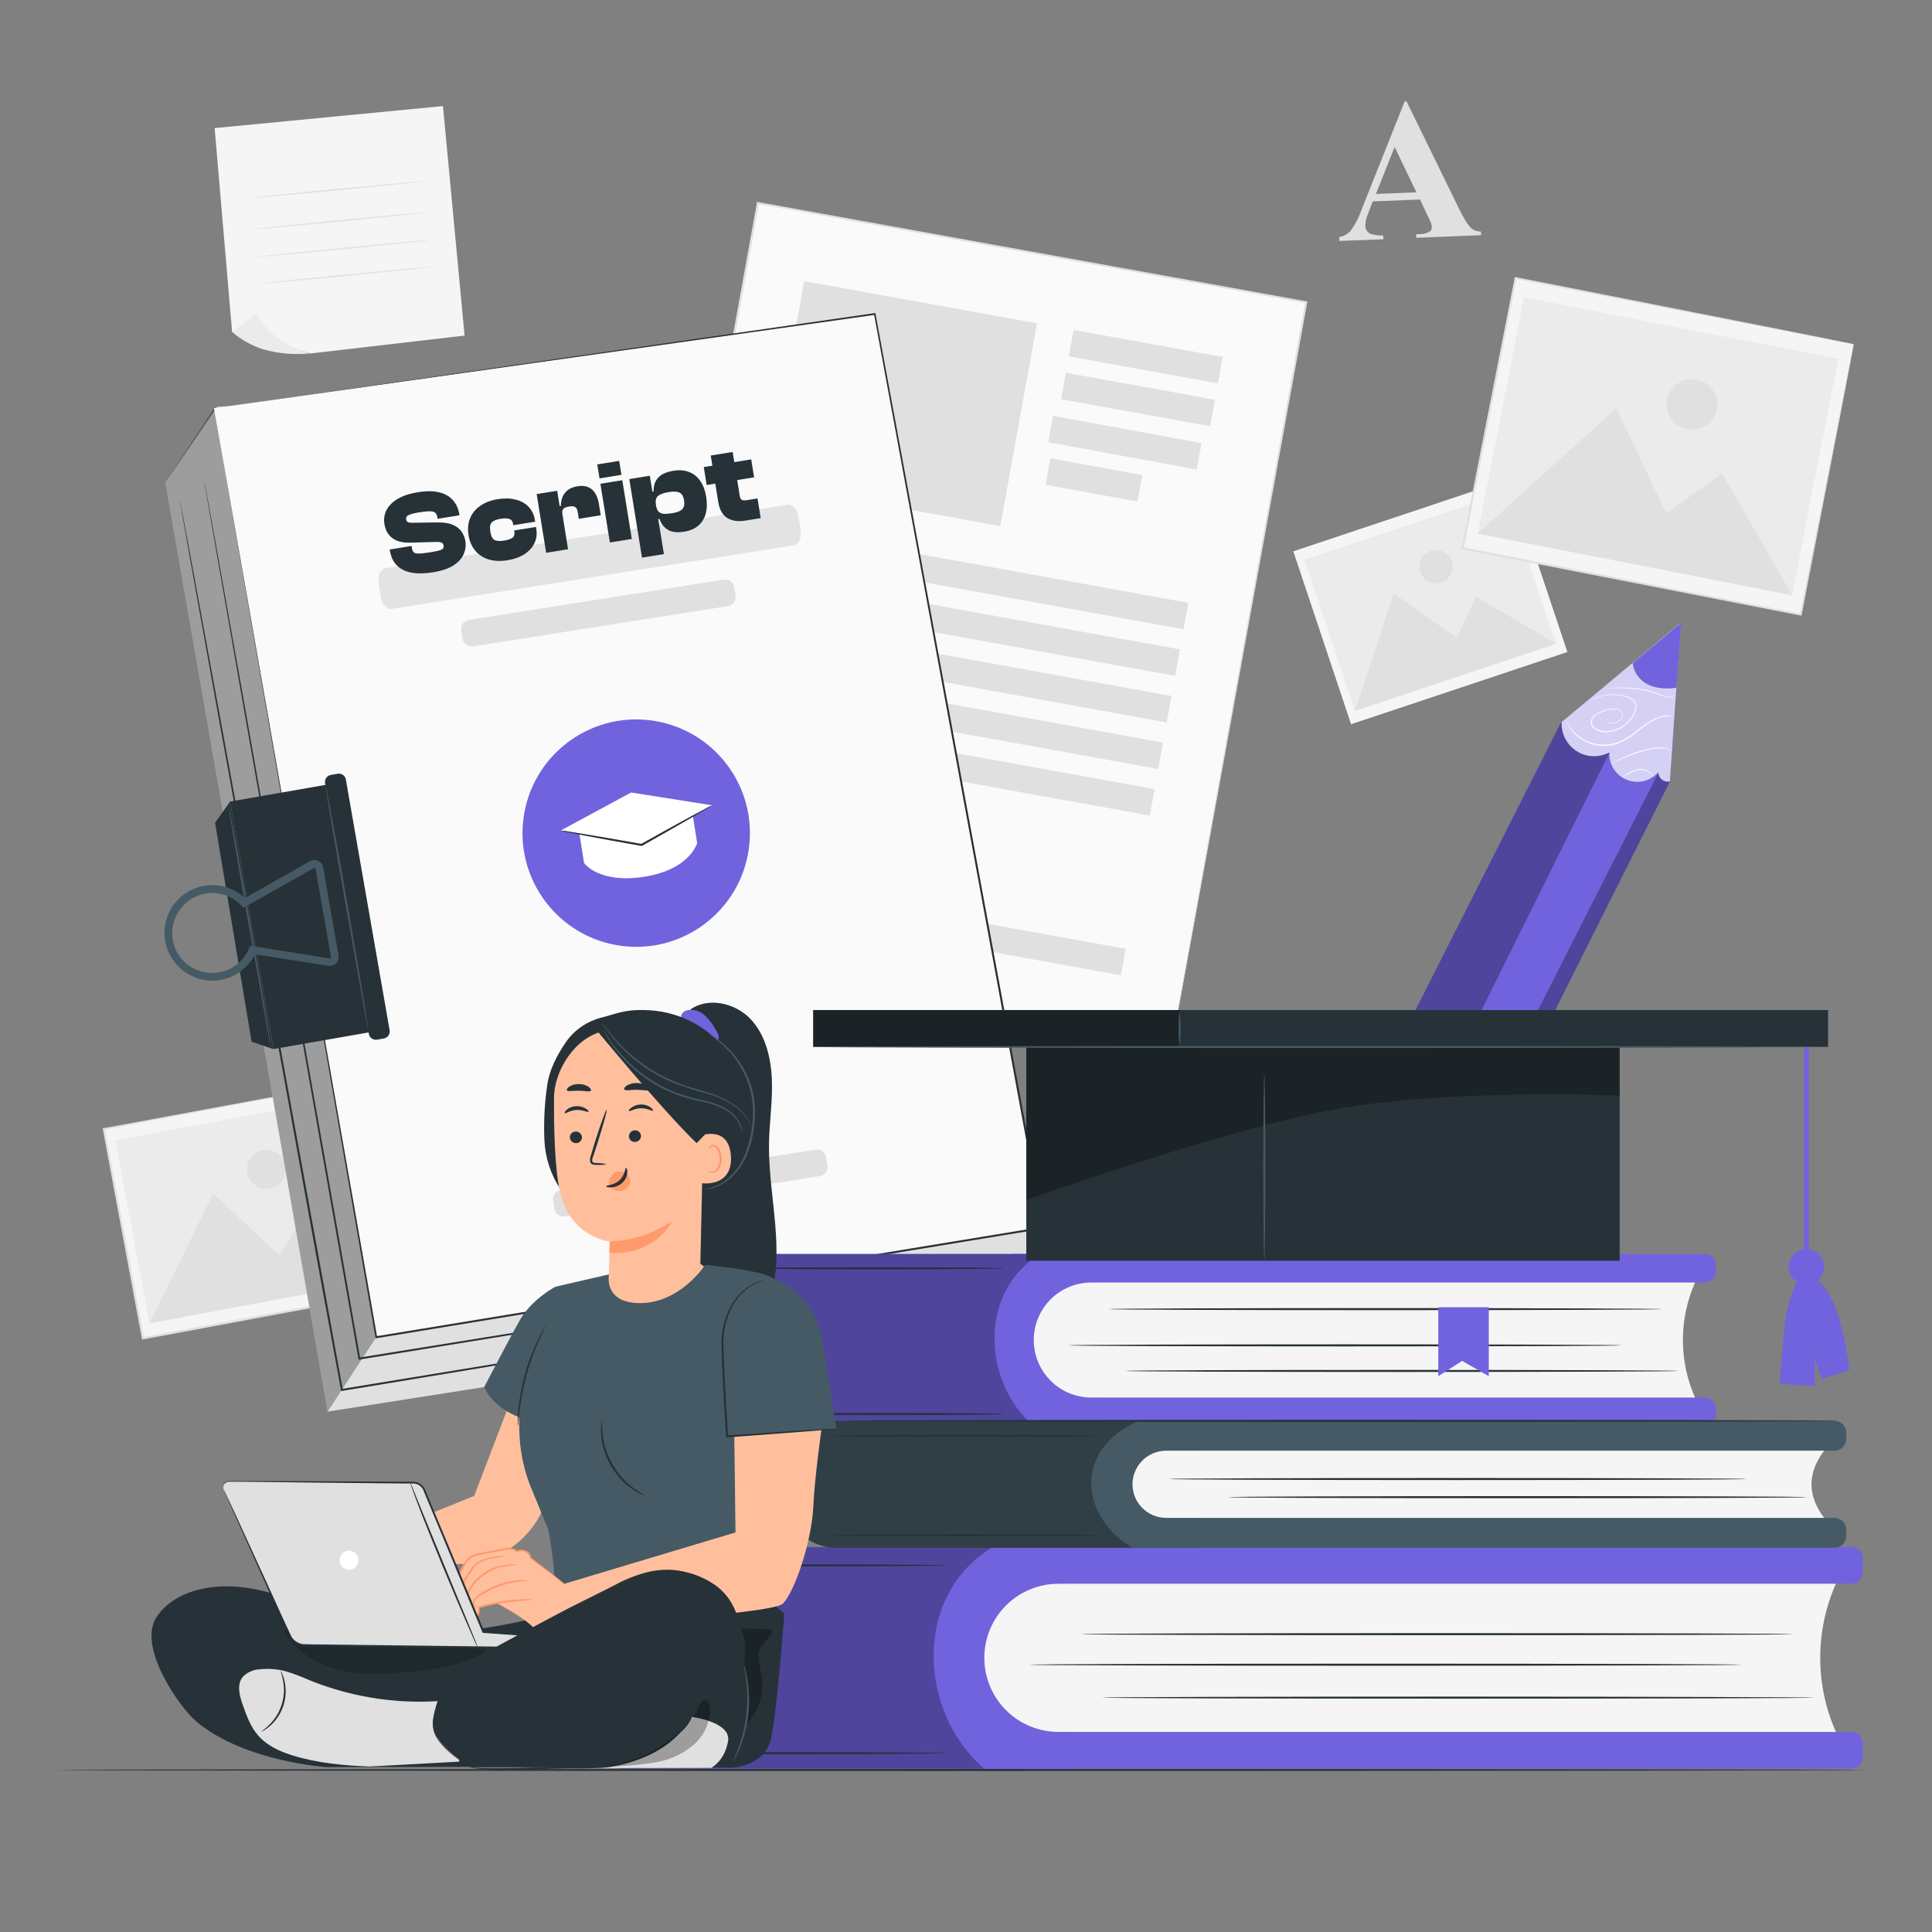 <svg width="241" height="241" viewBox="0 0 241 241" fill="none" xmlns="http://www.w3.org/2000/svg">
<rect x="0" y="0" width="241" height="241" fill="#808080" stroke="none"/>
<path d="M45.612 134.699L12.953 140.811L17.84 166.921L50.498 160.809L45.612 134.699Z" fill="#F5F5F5"/>
<path d="M45.62 134.707L45.462 134.745L44.982 134.837L43.21 135.182L36.524 136.464L12.98 140.928L13.071 140.793C14.511 148.565 16.201 157.473 17.972 166.901L17.823 166.795L50.463 160.709L50.382 160.833C48.942 152.971 47.732 146.457 46.892 141.893C46.479 139.613 46.153 137.822 45.932 136.613C45.822 136.003 45.74 135.537 45.682 135.211C45.625 134.885 45.601 134.731 45.601 134.731C45.601 134.731 45.639 134.885 45.697 135.211L45.97 136.589C46.206 137.813 46.546 139.593 46.983 141.869C47.852 146.443 49.09 152.976 50.588 160.857L50.612 160.958L50.506 160.982L17.847 167.078L17.722 167.102L17.698 166.973C15.942 157.545 14.276 148.637 12.826 140.861V140.75L12.942 140.726L36.577 136.358L43.244 135.139L45.006 134.822L45.452 134.745L45.62 134.707Z" fill="#E0E0E0"/>
<path d="M44.75 136.56L14.384 142.243L18.655 165.064L49.021 159.381L44.75 136.56Z" fill="#EBEBEB"/>
<path d="M18.644 165.072L26.598 148.901L34.825 156.547L38.396 150.97L49.009 159.394L18.644 165.072Z" fill="#E0E0E0"/>
<path d="M35.631 145.416C35.72 145.889 35.666 146.378 35.477 146.82C35.288 147.263 34.972 147.639 34.569 147.902C34.166 148.165 33.694 148.303 33.212 148.297C32.731 148.292 32.262 148.144 31.865 147.872C31.468 147.601 31.16 147.217 30.981 146.771C30.802 146.324 30.759 145.834 30.858 145.363C30.957 144.892 31.193 144.461 31.537 144.125C31.881 143.788 32.317 143.561 32.79 143.472C33.104 143.413 33.427 143.416 33.74 143.482C34.053 143.548 34.349 143.675 34.613 143.855C34.877 144.036 35.103 144.267 35.278 144.534C35.452 144.802 35.572 145.102 35.631 145.416Z" fill="#E0E0E0"/>
<path d="M94.543 25.309L77.823 117.682L146.215 130.061L162.936 37.689L94.543 25.309Z" fill="#FAFAFA"/>
<path d="M146.214 130.065C146.214 130.065 146.238 129.912 146.286 129.624L146.516 128.323C146.718 127.181 147.02 125.491 147.409 123.297C148.201 118.901 149.353 112.478 150.812 104.347L162.812 37.675L162.908 37.809L94.532 25.44L94.681 25.334C88.441 59.793 82.647 91.713 77.933 117.701L77.852 117.581L127.546 126.633L141.337 129.158L144.966 129.83C145.786 129.979 146.214 130.065 146.214 130.065L144.985 129.854L141.37 129.211L127.58 126.758L77.804 117.801H77.703V117.701C82.402 91.704 88.177 59.784 94.407 25.325V25.2H94.537L162.956 37.579L163.071 37.603V37.713C158.094 65.073 153.889 88.176 150.932 104.433L147.476 123.345C147.073 125.529 146.766 127.185 146.554 128.347C146.449 128.909 146.372 129.336 146.319 129.629L146.214 130.065Z" fill="#E0E0E0"/>
<path d="M129.359 40.327L100.32 35.071L95.741 60.368L124.78 65.625L129.359 40.327Z" fill="#E0E0E0"/>
<path d="M152.519 44.519L133.929 41.154L133.331 44.456L151.922 47.821L152.519 44.519Z" fill="#E0E0E0"/>
<path d="M148.233 75.194L95.172 65.59L94.574 68.891L147.635 78.496L148.233 75.194Z" fill="#E0E0E0"/>
<path d="M147.185 81.005L94.124 71.401L93.527 74.702L146.588 84.307L147.185 81.005Z" fill="#E0E0E0"/>
<path d="M146.134 86.817L93.073 77.212L92.476 80.513L145.537 90.118L146.134 86.817Z" fill="#E0E0E0"/>
<path d="M145.077 92.627L92.016 83.022L91.419 86.324L144.48 95.929L145.077 92.627Z" fill="#E0E0E0"/>
<path d="M144.026 98.433L90.965 88.829L90.368 92.13L143.428 101.735L144.026 98.433Z" fill="#E0E0E0"/>
<path d="M140.42 118.357L87.359 108.753L86.762 112.054L139.823 121.659L140.42 118.357Z" fill="#E0E0E0"/>
<path d="M119.045 99.915L89.917 94.642L89.319 97.944L118.448 103.216L119.045 99.915Z" fill="#E0E0E0"/>
<path d="M151.555 49.864L132.964 46.498L132.366 49.8L150.957 53.165L151.555 49.864Z" fill="#E0E0E0"/>
<path d="M149.883 55.275L131.368 51.874L130.764 55.163L149.279 58.563L149.883 55.275Z" fill="#E0E0E0"/>
<path d="M142.492 59.253L131.029 57.178L130.431 60.48L141.894 62.555L142.492 59.253Z" fill="#E0E0E0"/>
<path d="M177.14 24.883L171.241 25.123L170.602 26.774C170.42 27.204 170.322 27.666 170.314 28.133C170.309 28.339 170.36 28.543 170.464 28.722C170.567 28.901 170.718 29.048 170.9 29.145C171.433 29.316 171.992 29.392 172.551 29.371V29.851L167.06 30.053V29.573C167.618 29.476 168.126 29.192 168.5 28.766C169.068 27.979 169.516 27.112 169.83 26.194L175.22 12.648H175.455L182.026 26.088C182.666 27.368 183.172 28.168 183.543 28.488C183.887 28.752 184.31 28.893 184.743 28.886V29.337L176.665 29.664V29.208H177.001C177.474 29.23 177.943 29.117 178.354 28.881C178.442 28.815 178.511 28.727 178.554 28.626C178.598 28.525 178.615 28.415 178.604 28.305C178.596 28.151 178.566 27.999 178.513 27.854C178.513 27.782 178.354 27.475 178.105 26.947L177.14 24.883ZM176.684 23.99L173.967 18.336L171.634 24.192L176.684 23.99Z" fill="#E0E0E0"/>
<path d="M188.311 59.76L161.331 68.772L168.536 90.343L195.516 81.331L188.311 59.76Z" fill="#F5F5F5"/>
<path d="M187.791 61.441L162.71 69.818L169.007 88.671L194.088 80.294L187.791 61.441Z" fill="#EBEBEB"/>
<path d="M169.009 88.68L173.857 74.035L181.729 79.555L184.1 74.405L194.089 80.304L169.009 88.68Z" fill="#E0E0E0"/>
<path d="M181.105 70.017C181.235 70.408 181.247 70.829 181.139 71.227C181.03 71.624 180.806 71.981 180.495 72.251C180.184 72.521 179.8 72.693 179.391 72.745C178.983 72.797 178.568 72.726 178.199 72.542C177.83 72.358 177.524 72.069 177.32 71.711C177.116 71.353 177.022 70.943 177.051 70.532C177.08 70.121 177.23 69.728 177.483 69.402C177.735 69.076 178.079 68.833 178.47 68.702C178.729 68.615 179.003 68.58 179.276 68.599C179.549 68.618 179.815 68.69 180.06 68.812C180.305 68.935 180.523 69.104 180.703 69.311C180.882 69.518 181.019 69.758 181.105 70.017Z" fill="#E0E0E0"/>
<path d="M189.059 34.674L182.456 68.397L224.634 76.657L231.238 42.934L189.059 34.674Z" fill="#F5F5F5"/>
<path d="M231.246 42.936L231.039 42.902L230.444 42.797L228.15 42.36L219.51 40.699L189.044 34.79L189.178 34.699C187.215 44.736 184.969 56.241 182.588 68.419L182.487 68.265L224.66 76.555L224.535 76.637C226.546 66.489 228.212 58.075 229.378 52.195C229.969 49.253 230.43 46.944 230.746 45.365C230.905 44.577 231.025 43.977 231.111 43.56C231.198 43.142 231.246 42.936 231.246 42.936C231.246 42.936 231.212 43.142 231.135 43.545C231.058 43.949 230.948 44.553 230.799 45.331C230.497 46.905 230.055 49.209 229.494 52.147C228.351 58.051 226.714 66.494 224.746 76.68L224.722 76.785H224.622L182.42 68.525L182.295 68.501L182.319 68.376C184.719 56.203 186.97 44.697 188.938 34.661L188.962 34.545L189.073 34.569L219.606 40.598L228.207 42.317L230.478 42.797L231.054 42.917L231.246 42.936Z" fill="#E0E0E0"/>
<path d="M190.103 37.083L184.331 66.557L223.546 74.237L229.318 44.763L190.103 37.083Z" fill="#EBEBEB"/>
<path d="M184.33 66.562L201.615 50.923L207.855 64.046L214.81 59.045L223.546 74.242L184.33 66.562Z" fill="#E0E0E0"/>
<path d="M214.143 51.043C214.024 51.655 213.727 52.217 213.288 52.66C212.85 53.102 212.29 53.404 211.679 53.528C211.069 53.652 210.435 53.592 209.859 53.356C209.282 53.12 208.789 52.718 208.441 52.201C208.093 51.685 207.906 51.077 207.904 50.454C207.901 49.831 208.084 49.221 208.428 48.702C208.772 48.183 209.263 47.777 209.838 47.537C210.412 47.297 211.046 47.232 211.657 47.352C212.063 47.431 212.449 47.589 212.794 47.817C213.138 48.045 213.435 48.339 213.666 48.682C213.897 49.025 214.058 49.41 214.14 49.815C214.222 50.22 214.223 50.638 214.143 51.043Z" fill="#E0E0E0"/>
<path d="M26.775 15.979L28.954 41.409L38.818 44.083L57.951 41.861L55.258 13.233L26.775 15.979Z" fill="#F5F5F5"/>
<path d="M31.964 39.124L28.959 41.409C30.101 42.4 31.437 43.142 32.881 43.589C34.811 44.126 36.827 44.288 38.818 44.069C38.818 44.069 34.263 43.296 31.964 39.124Z" fill="#EBEBEB"/>
<path d="M52.954 22.599C52.954 22.646 48.116 23.151 42.14 23.731C36.164 24.312 31.306 24.744 31.302 24.691C31.297 24.639 36.14 24.125 42.121 23.558C48.102 22.992 52.95 22.536 52.954 22.599Z" fill="#E0E0E0"/>
<path d="M53.237 26.496C53.237 26.544 48.399 27.053 42.423 27.633C36.447 28.214 31.59 28.641 31.585 28.593C31.58 28.545 36.423 28.037 42.404 27.456C48.385 26.875 53.233 26.438 53.237 26.496Z" fill="#E0E0E0"/>
<path d="M53.694 29.947C53.694 29.995 48.855 30.504 42.879 31.08C36.903 31.656 32.05 32.093 32.046 32.04C32.041 31.987 36.879 31.488 42.86 30.907C48.841 30.326 53.689 29.899 53.694 29.947Z" fill="#E0E0E0"/>
<path d="M53.996 33.283C53.996 33.326 49.158 33.835 43.177 34.416C37.196 34.996 32.348 35.428 32.343 35.376C32.339 35.323 37.182 34.819 43.163 34.243C49.143 33.667 53.991 33.235 53.996 33.283Z" fill="#E0E0E0"/>
<path d="M233.007 220.791C233.007 220.858 182.415 220.916 120.025 220.916C57.634 220.916 7.033 220.858 7.033 220.791C7.033 220.724 57.61 220.661 120.025 220.661C182.439 220.661 233.007 220.719 233.007 220.791Z" fill="#263238"/>
<path d="M20.631 60.206L40.868 176.088L126.202 162.691L130.158 153.134L107.07 45.984L27.082 50.755L20.631 60.206Z" fill="#E0E0E0"/>
<path opacity="0.3" d="M40.868 176.088L46.93 166.8L26.694 50.914L20.631 60.206L40.868 176.088Z" fill="black"/>
<path d="M26.694 50.914L46.93 166.8L130.158 153.135L109.129 39.159L26.694 50.914Z" fill="#FAFAFA"/>
<path d="M26.694 50.919L109.114 39.062H109.215V39.158C115.114 70.987 122.42 110.438 130.282 153.11L130.306 153.24L130.177 153.264L128.804 153.49L46.95 166.93H46.834V166.815C34.93 98.371 26.871 51.936 26.694 50.919C26.871 51.941 35.026 98.357 47.046 166.781L46.911 166.69L128.761 153.25L130.134 153.024L130.028 153.173C122.166 110.496 114.898 71.045 109.028 39.192L109.143 39.274L26.694 50.919Z" fill="#263238"/>
<path d="M93.423 105.794C94.455 98.029 88.996 90.897 81.231 89.865C73.466 88.834 66.334 94.292 65.302 102.057C64.27 109.823 69.729 116.954 77.494 117.986C85.259 119.018 92.391 113.56 93.423 105.794Z" fill="#7163DE"/>
<path d="M72.855 107.645L72.212 103.56L86.358 101.318L86.962 105.158C86.962 105.158 86.098 108.461 80.377 109.363C74.655 110.266 72.855 107.645 72.855 107.645Z" fill="white"/>
<path d="M69.98 103.584L80.074 105.379L88.83 100.454L78.721 98.856L69.98 103.584Z" fill="white"/>
<path d="M90.288 72.305L58.479 77.331C57.864 77.428 57.444 78.006 57.541 78.621L57.711 79.693C57.808 80.308 58.386 80.728 59.001 80.631L90.809 75.605C91.425 75.507 91.845 74.93 91.748 74.314L91.578 73.243C91.481 72.627 90.903 72.207 90.288 72.305Z" fill="#E0E0E0"/>
<path d="M101.745 143.407L69.936 148.434C69.321 148.531 68.901 149.109 68.998 149.724L69.168 150.796C69.265 151.411 69.843 151.831 70.458 151.734L102.266 146.707C102.882 146.61 103.302 146.032 103.204 145.417L103.035 144.345C102.938 143.73 102.36 143.31 101.745 143.407Z" fill="#E0E0E0"/>
<path d="M125.871 156.355L125.468 156.432L124.278 156.639L119.674 157.407L102.582 160.21L44.838 169.594L44.713 169.618V169.493C43.907 164.909 43.057 160.109 42.193 155.218C37.547 128.938 33.361 105.159 30.332 87.931C28.83 79.32 27.615 72.355 26.77 67.536C26.358 65.136 26.036 63.259 25.811 61.987C25.705 61.354 25.623 60.874 25.566 60.547C25.508 60.221 25.494 60.067 25.494 60.067C25.494 60.067 25.532 60.235 25.595 60.547C25.657 60.859 25.743 61.359 25.858 61.987C26.089 63.259 26.425 65.127 26.862 67.527C27.721 72.327 28.964 79.306 30.5 87.907C33.548 105.13 37.763 128.909 42.414 155.184C43.278 160.071 44.123 164.875 44.934 169.459L44.785 169.354L102.548 160.051L119.65 157.325L124.258 156.6L125.454 156.418L125.871 156.355Z" fill="#263238"/>
<path d="M119.54 160.714L119.161 160.79L118.038 160.987L113.689 161.726L97.522 164.424L42.658 173.506H42.534V173.386L39.38 156.264C34.681 130.344 30.428 106.896 27.346 89.914C25.82 81.427 24.582 74.554 23.727 69.802C23.31 67.43 22.978 65.587 22.767 64.33C22.662 63.711 22.575 63.235 22.522 62.89C22.47 62.544 22.446 62.41 22.446 62.41C22.446 62.41 22.484 62.568 22.546 62.89L22.82 64.33C23.05 65.582 23.396 67.421 23.838 69.787L27.534 89.885C30.634 106.867 34.916 130.315 39.644 156.221C40.71 162.091 41.756 167.837 42.759 173.362L42.615 173.261L97.484 164.266L113.66 161.64L118.014 160.944L119.142 160.771L119.54 160.714Z" fill="#263238"/>
<path d="M28.705 99.989L26.828 102.638L31.383 129.946L34.095 130.867L28.705 99.989Z" fill="#263238"/>
<path d="M41.703 97.715L28.709 99.985L34.103 130.861L47.097 128.591L41.703 97.715Z" fill="#263238"/>
<path d="M42.117 96.517L41.27 96.665C40.787 96.749 40.464 97.21 40.548 97.693L46.006 128.967C46.091 129.45 46.551 129.774 47.034 129.689L47.88 129.541C48.363 129.457 48.687 128.997 48.602 128.514L43.144 97.24C43.06 96.757 42.6 96.433 42.117 96.517Z" fill="#263238"/>
<path d="M26.458 122.328C25.019 122.322 23.63 121.796 22.548 120.845C21.466 119.895 20.765 118.586 20.574 117.159C20.409 115.939 20.625 114.699 21.194 113.608C21.763 112.517 22.656 111.629 23.75 111.067C24.844 110.504 26.086 110.294 27.304 110.466C28.522 110.638 29.657 111.184 30.553 112.027L38.665 107.419C38.82 107.331 38.994 107.282 39.173 107.275C39.351 107.269 39.528 107.305 39.69 107.381C39.851 107.457 39.992 107.571 40.1 107.713C40.208 107.855 40.281 108.021 40.311 108.197L42.231 119.184C42.263 119.359 42.252 119.539 42.2 119.709C42.147 119.878 42.055 120.033 41.93 120.16C41.805 120.286 41.652 120.381 41.483 120.436C41.314 120.491 41.135 120.504 40.959 120.475L31.801 119.035C31.305 120.028 30.543 120.862 29.599 121.446C28.655 122.029 27.568 122.338 26.458 122.338V122.328ZM26.458 111.379C26.217 111.378 25.977 111.395 25.738 111.432C24.447 111.642 23.287 112.342 22.499 113.387C21.711 114.431 21.357 115.739 21.51 117.039C21.655 118.125 22.154 119.134 22.93 119.908C23.705 120.683 24.714 121.181 25.801 121.325C26.888 121.469 27.992 121.252 28.942 120.706C29.893 120.16 30.638 119.317 31.062 118.306L31.206 117.96L41.113 119.559C41.136 119.564 41.161 119.562 41.184 119.555C41.206 119.547 41.227 119.533 41.242 119.515C41.259 119.499 41.272 119.478 41.28 119.456C41.287 119.433 41.289 119.409 41.286 119.386L39.366 108.394C39.361 108.37 39.351 108.347 39.336 108.328C39.321 108.309 39.301 108.294 39.279 108.283C39.258 108.272 39.234 108.267 39.21 108.267C39.185 108.267 39.162 108.272 39.14 108.283L30.38 113.237L30.121 112.963C29.651 112.468 29.086 112.073 28.459 111.804C27.831 111.535 27.155 111.397 26.473 111.399L26.458 111.379Z" fill="#455A64"/>
<path d="M45.947 128.558C45.915 128.458 45.892 128.355 45.879 128.251C45.836 128.021 45.783 127.728 45.711 127.368C45.567 126.566 45.366 125.448 45.116 124.104C44.636 121.325 43.945 117.533 43.196 113.342C42.447 109.152 41.809 105.35 41.329 102.561C41.103 101.208 40.921 100.099 40.791 99.293C40.734 98.928 40.691 98.63 40.657 98.4C40.634 98.297 40.625 98.193 40.628 98.088C40.661 98.187 40.686 98.288 40.705 98.39C40.753 98.621 40.815 98.913 40.887 99.273C41.041 100.075 41.252 101.193 41.507 102.533C42.02 105.283 42.706 109.089 43.426 113.294C44.147 117.499 44.819 121.315 45.27 124.075C45.5 125.457 45.673 126.576 45.788 127.349C45.841 127.737 45.889 128.035 45.908 128.246C45.934 128.348 45.947 128.453 45.947 128.558Z" fill="#455A64"/>
<path d="M33.836 130.973C33.807 130.87 33.785 130.766 33.769 130.661C33.725 130.435 33.673 130.142 33.605 129.778C33.457 128.976 33.255 127.858 33.005 126.518C32.526 123.734 31.834 119.942 31.085 115.752C30.337 111.562 29.703 107.76 29.218 104.976C28.993 103.618 28.81 102.509 28.681 101.707C28.623 101.338 28.58 101.045 28.546 100.814C28.524 100.71 28.514 100.604 28.517 100.498C28.554 100.597 28.581 100.7 28.599 100.805C28.642 101.035 28.705 101.328 28.777 101.688C28.93 102.49 29.142 103.608 29.396 104.942C29.91 107.698 30.596 111.499 31.316 115.709C32.036 119.918 32.708 123.725 33.164 126.485C33.389 127.867 33.567 128.986 33.678 129.763C33.73 130.152 33.778 130.45 33.797 130.656C33.823 130.76 33.836 130.866 33.836 130.973Z" fill="#455A64"/>
<path d="M88.82 100.455C88.611 100.614 88.389 100.757 88.158 100.882L86.305 101.971C84.731 102.883 82.546 104.127 80.127 105.49L80.084 105.514H80.041H79.94C77.18 105.034 74.66 104.554 72.884 104.223L70.748 103.805C70.484 103.764 70.223 103.7 69.971 103.613C70.238 103.625 70.504 103.655 70.767 103.704L72.913 104.045C74.727 104.343 77.233 104.775 79.988 105.264H80.084H79.998C82.422 103.906 84.62 102.687 86.238 101.813L88.134 100.795C88.351 100.661 88.581 100.547 88.82 100.455Z" fill="#263238"/>
<path d="M98.223 62.962L48.066 70.888C47.451 70.985 47.073 71.83 47.222 72.774L47.482 74.419C47.632 75.363 48.251 76.05 48.867 75.953L99.023 68.027C99.639 67.93 100.017 67.085 99.868 66.141L99.608 64.496C99.458 63.551 98.838 62.864 98.223 62.962Z" fill="#E0E0E0" fill-opacity="0.9"/>
<path d="M53.995 71.391C53.007 71.55 52.134 71.567 51.378 71.441C50.62 71.305 50.005 71.011 49.535 70.56C49.063 70.1 48.76 69.457 48.627 68.633L48.613 68.546L51.346 68.105L51.395 68.41C51.429 68.623 51.501 68.786 51.608 68.897C51.724 68.998 51.931 69.049 52.23 69.051C52.528 69.052 52.983 69.004 53.593 68.905C54.146 68.816 54.55 68.735 54.807 68.664C55.063 68.583 55.218 68.498 55.273 68.41C55.337 68.31 55.357 68.187 55.333 68.042C55.305 67.867 55.216 67.748 55.066 67.682C54.926 67.615 54.654 67.59 54.248 67.606L51.13 67.692C50.515 67.702 49.985 67.623 49.54 67.457C49.094 67.28 48.738 67.014 48.472 66.66C48.206 66.305 48.03 65.866 47.946 65.343C47.883 64.955 47.904 64.559 48.007 64.154C48.111 63.749 48.323 63.367 48.642 63.007C48.961 62.638 49.405 62.312 49.976 62.031C50.547 61.75 51.274 61.538 52.156 61.395C53.193 61.228 54.069 61.235 54.785 61.418C55.509 61.589 56.078 61.915 56.494 62.395C56.918 62.863 57.189 63.461 57.306 64.188L57.32 64.275L54.587 64.717L54.552 64.499C54.514 64.266 54.431 64.091 54.303 63.972C54.184 63.852 53.965 63.788 53.645 63.78C53.335 63.77 52.875 63.815 52.264 63.914C51.799 63.989 51.45 64.07 51.215 64.158C50.979 64.236 50.82 64.326 50.737 64.429C50.664 64.53 50.639 64.654 50.662 64.799C50.678 64.896 50.712 64.98 50.763 65.051C50.822 65.111 50.904 65.153 51.007 65.176C51.12 65.198 51.266 65.209 51.445 65.21L54.57 65.167C55.384 65.155 56.032 65.259 56.515 65.479C56.997 65.69 57.356 65.975 57.593 66.334C57.83 66.694 57.983 67.082 58.05 67.498C58.139 68.051 58.068 68.594 57.836 69.129C57.612 69.653 57.191 70.118 56.57 70.527C55.949 70.926 55.09 71.214 53.995 71.391ZM63.322 69.883C62.46 70.023 61.684 69.994 60.996 69.797C60.306 69.59 59.741 69.229 59.299 68.714C58.858 68.198 58.574 67.548 58.447 66.763C58.319 65.968 58.383 65.262 58.642 64.643C58.898 64.015 59.322 63.499 59.913 63.095C60.502 62.682 61.228 62.405 62.091 62.266C62.925 62.131 63.668 62.15 64.323 62.323C64.985 62.484 65.521 62.781 65.928 63.212C66.346 63.642 66.608 64.186 66.715 64.845L66.752 65.078L64.034 65.517L64.015 65.401C63.954 65.023 63.783 64.797 63.502 64.723C63.232 64.647 62.873 64.645 62.428 64.718C61.924 64.799 61.565 64.946 61.35 65.16C61.135 65.364 61.073 65.752 61.166 66.324C61.256 66.886 61.437 67.234 61.708 67.37C61.977 67.495 62.363 67.517 62.867 67.436C63.313 67.364 63.653 67.254 63.888 67.107C64.131 66.948 64.222 66.68 64.16 66.302L64.139 66.171L66.858 65.732L66.898 65.979C67.003 66.628 66.925 67.223 66.664 67.762C66.413 68.3 65.999 68.755 65.422 69.126C64.856 69.496 64.156 69.749 63.322 69.883ZM70.862 68.516L68.128 68.957L66.944 61.631L69.503 61.217L69.841 63.31L70.027 63.355L70.862 68.516ZM70.154 64.14L69.645 64.222L69.479 63.19L69.958 63.112C69.96 62.694 70.033 62.315 70.177 61.973C70.321 61.632 70.543 61.347 70.845 61.12C71.156 60.89 71.553 60.736 72.038 60.658C72.581 60.571 73.035 60.611 73.4 60.781C73.764 60.941 74.049 61.198 74.256 61.553C74.472 61.906 74.62 62.329 74.7 62.824L74.935 64.277L72.202 64.719L72.063 63.861C72.013 63.551 71.911 63.349 71.757 63.255C71.6 63.151 71.343 63.127 70.984 63.185C70.616 63.245 70.374 63.349 70.259 63.496C70.142 63.635 70.107 63.849 70.154 64.14ZM78.812 67.231L76.079 67.672L74.894 60.346L77.627 59.904L78.812 67.231ZM77.519 59.235L74.786 59.677L74.504 57.932L77.237 57.491L77.519 59.235ZM85.349 66.323C84.486 66.463 83.807 66.384 83.311 66.086C82.814 65.778 82.463 65.328 82.257 64.735L81.836 64.803L81.563 63.117L81.84 63.072C81.894 63.411 82 63.663 82.155 63.826C82.319 63.979 82.537 64.068 82.81 64.094C83.091 64.108 83.435 64.082 83.842 64.016C84.268 63.947 84.596 63.85 84.824 63.723C85.062 63.595 85.218 63.426 85.294 63.215C85.369 63.004 85.381 62.738 85.329 62.418C85.276 62.089 85.181 61.841 85.044 61.674C84.907 61.497 84.705 61.391 84.441 61.354C84.184 61.306 83.843 61.316 83.417 61.385C82.806 61.484 82.364 61.64 82.09 61.853C81.826 62.065 81.737 62.437 81.823 62.97L81.547 63.015L81.073 61.376L81.524 61.303C81.523 60.557 81.722 59.978 82.123 59.565C82.522 59.143 83.148 58.863 84.001 58.725C84.747 58.604 85.402 58.657 85.966 58.885C86.538 59.1 87.001 59.473 87.355 60.003C87.717 60.521 87.963 61.177 88.091 61.972C88.219 62.767 88.199 63.471 88.03 64.085C87.859 64.69 87.547 65.188 87.093 65.579C86.647 65.96 86.066 66.208 85.349 66.323ZM82.817 69.119L80.084 69.561L78.5 59.763L81.059 59.349L81.392 61.414L81.597 61.575L82.817 69.119ZM94.89 64.632L92.971 64.942C92.06 65.09 91.306 64.978 90.709 64.607C90.122 64.234 89.751 63.573 89.598 62.624L88.66 56.823L91.393 56.382L92.267 61.789C92.314 62.08 92.399 62.265 92.521 62.345C92.653 62.423 92.874 62.437 93.184 62.387L94.493 62.175L94.89 64.632ZM94.067 59.544L88.151 60.501L87.789 58.262L93.706 57.306L94.067 59.544Z" fill="#263238"/>
<path d="M96.106 156.418H137.031V177.893H96.106C93.859 177.893 91.704 177.001 90.116 175.412C88.527 173.823 87.634 171.668 87.634 169.421V164.885C87.634 162.638 88.527 160.483 90.116 158.894C91.704 157.306 93.859 156.413 96.106 156.413V156.418Z" fill="#7163DE"/>
<path d="M126.332 156.418H212.66C213.033 156.418 213.391 156.566 213.655 156.83C213.918 157.094 214.066 157.451 214.066 157.824V158.578C214.066 158.951 213.918 159.309 213.655 159.572C213.391 159.836 213.033 159.984 212.66 159.984H126.332V156.418Z" fill="#7163DE"/>
<path d="M126.332 174.332H212.66C212.845 174.332 213.028 174.368 213.198 174.439C213.369 174.509 213.524 174.613 213.655 174.743C213.785 174.874 213.889 175.029 213.959 175.2C214.03 175.37 214.066 175.553 214.066 175.738V176.492C214.066 176.865 213.918 177.222 213.655 177.486C213.391 177.75 213.033 177.898 212.66 177.898H126.332V174.332Z" fill="#7163DE"/>
<path d="M211.441 174.332H136.124C135.182 174.332 134.249 174.146 133.378 173.785C132.508 173.425 131.717 172.896 131.051 172.229C130.385 171.563 129.857 170.772 129.497 169.901C129.137 169.031 128.952 168.098 128.953 167.156C128.953 165.254 129.708 163.43 131.053 162.085C132.398 160.74 134.222 159.984 136.124 159.984H211.441C210.443 162.244 209.927 164.688 209.927 167.158C209.927 169.628 210.443 172.072 211.441 174.332Z" fill="#F5F5F5"/>
<path opacity="0.3" d="M128.953 177.898H96.274C93.983 177.898 91.785 176.988 90.165 175.367C88.545 173.747 87.634 171.549 87.634 169.258V164.991C87.634 162.717 88.537 160.537 90.145 158.929C91.753 157.321 93.933 156.418 96.207 156.418H129.764C121.993 161.132 122.573 172.412 128.953 177.898Z" fill="black"/>
<path d="M202.292 167.822C202.292 167.894 186.831 167.952 167.766 167.952C148.7 167.952 133.239 167.894 133.239 167.822C133.239 167.75 148.695 167.693 167.766 167.693C186.836 167.693 202.292 167.75 202.292 167.822Z" fill="#263238"/>
<path d="M209.396 171.01C209.396 171.082 193.935 171.14 174.87 171.14C155.804 171.14 140.343 171.082 140.343 171.01C140.343 170.938 155.799 170.885 174.87 170.885C193.94 170.885 209.396 170.943 209.396 171.01Z" fill="#263238"/>
<path d="M207.303 163.301C207.303 163.373 191.842 163.431 172.777 163.431C153.711 163.431 138.246 163.373 138.246 163.301C138.246 163.229 153.702 163.171 172.777 163.171C191.852 163.171 207.303 163.239 207.303 163.301Z" fill="#263238"/>
<path d="M125.17 176.391C125.17 176.463 117.932 176.52 109.009 176.52C100.086 176.52 92.847 176.463 92.847 176.391C92.847 176.319 100.081 176.261 109.009 176.261C117.937 176.261 125.17 176.319 125.17 176.391Z" fill="#263238"/>
<path d="M125.17 158.203C125.17 158.275 117.932 158.333 109.009 158.333C100.086 158.333 92.847 158.275 92.847 158.203C92.847 158.131 100.081 158.074 109.009 158.074C117.937 158.074 125.17 158.131 125.17 158.203Z" fill="#263238"/>
<path d="M78.039 192.97H133.186V220.627H78.039C75.792 220.627 73.637 219.735 72.049 218.146C70.46 216.557 69.567 214.402 69.567 212.155V201.442C69.567 199.195 70.46 197.04 72.049 195.451C73.637 193.862 75.792 192.97 78.039 192.97Z" fill="#7163DE"/>
<path d="M119.406 192.97H230.972C231.345 192.97 231.703 193.118 231.966 193.382C232.23 193.645 232.378 194.003 232.378 194.376V196.157C232.378 196.53 232.23 196.888 231.966 197.151C231.703 197.415 231.345 197.563 230.972 197.563H119.406V192.97Z" fill="#7163DE"/>
<path d="M119.406 216.039H230.972C231.345 216.039 231.703 216.187 231.966 216.451C232.23 216.714 232.378 217.072 232.378 217.445V219.226C232.378 219.599 232.23 219.956 231.966 220.22C231.703 220.484 231.345 220.632 230.972 220.632H119.406V216.039Z" fill="#7163DE"/>
<path d="M229.009 216.039H132.02C129.57 216.037 127.221 215.063 125.489 213.331C123.758 211.598 122.785 209.248 122.785 206.799C122.785 205.586 123.024 204.385 123.488 203.265C123.952 202.144 124.632 201.126 125.49 200.268C126.347 199.411 127.365 198.731 128.486 198.266C129.606 197.802 130.807 197.563 132.02 197.563H229.009C227.722 200.473 227.058 203.62 227.058 206.801C227.058 209.983 227.722 213.129 229.009 216.039Z" fill="#F5F5F5"/>
<path opacity="0.3" d="M122.775 220.627H77.929C76.831 220.627 75.744 220.411 74.73 219.991C73.716 219.57 72.794 218.954 72.018 218.178C71.242 217.401 70.626 216.48 70.207 215.465C69.787 214.451 69.571 213.364 69.572 212.266V201.639C69.572 199.347 70.482 197.149 72.103 195.529C73.723 193.909 75.921 192.999 78.212 192.999H123.812C113.814 199.037 114.562 213.567 122.775 220.627Z" fill="black"/>
<path d="M217.225 207.658C217.225 207.73 197.314 207.788 172.762 207.788C148.21 207.788 128.295 207.73 128.295 207.658C128.295 207.586 148.201 207.528 172.762 207.528C197.324 207.528 217.225 207.586 217.225 207.658Z" fill="#263238"/>
<path d="M226.378 211.762C226.378 211.834 206.468 211.892 181.911 211.892C157.354 211.892 137.444 211.834 137.444 211.762C137.444 211.69 157.349 211.637 181.911 211.637C206.473 211.637 226.378 211.719 226.378 211.762Z" fill="#263238"/>
<path d="M223.7 203.847C223.7 203.919 203.794 203.976 179.237 203.976C154.681 203.976 134.77 203.919 134.77 203.847C134.77 203.775 154.676 203.717 179.237 203.717C203.799 203.717 223.7 203.775 223.7 203.847Z" fill="#263238"/>
<path d="M117.903 218.688C117.903 218.76 108.586 218.818 97.09 218.818C85.594 218.818 76.278 218.76 76.278 218.688C76.278 218.616 85.594 218.563 97.09 218.563C108.586 218.563 117.903 218.621 117.903 218.688Z" fill="#263238"/>
<path d="M117.903 195.269C117.903 195.336 108.586 195.394 97.09 195.394C85.594 195.394 76.278 195.336 76.278 195.269C76.278 195.202 85.594 195.14 97.09 195.14C108.586 195.14 117.903 195.197 117.903 195.269Z" fill="#263238"/>
<path d="M104.266 177.235H149.703V193.075H104.266C102.611 193.075 101.024 192.418 99.854 191.248C98.684 190.077 98.026 188.49 98.026 186.835V183.475C98.026 181.82 98.684 180.233 99.854 179.063C101.024 177.893 102.611 177.235 104.266 177.235Z" fill="#455A64"/>
<path d="M138.51 177.235H228.826C229.217 177.235 229.592 177.391 229.868 177.667C230.145 177.943 230.3 178.318 230.3 178.709V179.496C230.3 179.887 230.145 180.262 229.868 180.538C229.592 180.815 229.217 180.97 228.826 180.97H138.51V177.24V177.235Z" fill="#455A64"/>
<path d="M138.51 189.341H228.826C229.217 189.341 229.592 189.497 229.868 189.773C230.145 190.049 230.3 190.424 230.3 190.815V191.602C230.3 191.993 230.145 192.368 229.868 192.644C229.592 192.92 229.217 193.076 228.826 193.076H138.51V189.346V189.341Z" fill="#455A64"/>
<path d="M227.54 189.341H145.46C144.349 189.341 143.284 188.9 142.499 188.115C141.713 187.33 141.271 186.266 141.27 185.155C141.27 184.044 141.711 182.978 142.497 182.192C143.283 181.406 144.349 180.965 145.46 180.965H227.54C225.441 183.758 225.441 186.55 227.54 189.341Z" fill="#F5F5F5"/>
<path opacity="0.3" d="M141.246 193.071H104.286C103.46 193.071 102.643 192.908 101.88 192.592C101.117 192.276 100.425 191.813 99.841 191.229C99.257 190.645 98.795 189.951 98.479 189.189C98.164 188.426 98.002 187.608 98.002 186.783V183.653C98.002 182.81 98.167 181.976 98.489 181.197C98.811 180.419 99.284 179.711 99.879 179.115C100.475 178.519 101.182 178.047 101.96 177.724C102.738 177.401 103.573 177.235 104.415 177.235H142.1C133.964 180.711 134.574 189.029 141.246 193.071Z" fill="black"/>
<path d="M217.983 184.493C217.983 184.565 201.807 184.623 181.858 184.623C161.91 184.623 145.734 184.565 145.734 184.493C145.734 184.421 161.905 184.368 181.858 184.368C201.812 184.368 217.983 184.426 217.983 184.493Z" fill="#263238"/>
<path d="M225.418 186.759C225.418 186.831 209.242 186.888 189.294 186.888C169.345 186.888 153.169 186.831 153.169 186.759C153.169 186.687 169.34 186.629 189.294 186.629C209.247 186.629 225.418 186.677 225.418 186.759Z" fill="#263238"/>
<path d="M137.3 191.496C137.3 191.568 129.73 191.626 120.39 191.626C111.049 191.626 103.479 191.568 103.479 191.496C103.479 191.424 111.049 191.367 120.39 191.367C129.73 191.367 137.3 191.424 137.3 191.496Z" fill="#263238"/>
<path d="M137.3 179.103C137.3 179.175 129.73 179.228 120.39 179.228C111.049 179.228 103.479 179.175 103.479 179.103C103.479 179.031 111.049 178.973 120.39 178.973C129.73 178.973 137.3 179.031 137.3 179.103Z" fill="#263238"/>
<path d="M229.22 177.236C229.22 177.308 201.442 177.365 167.189 177.365C132.937 177.365 105.14 177.308 105.14 177.236C105.14 177.164 132.908 177.106 167.175 177.106C201.442 177.106 229.22 177.159 229.22 177.236Z" fill="#263238"/>
<path d="M179.41 163.066V171.668L182.391 169.757L185.713 171.668V163.066H179.41Z" fill="#7163DE"/>
<path d="M209.703 77.688L194.694 90.192L171.865 135.293L186.097 141.725L208.302 97.493L209.703 77.688Z" fill="#7163DE"/>
<g opacity="0.7">
<path d="M208.302 97.479C208.128 97.522 207.946 97.524 207.771 97.485C207.596 97.446 207.433 97.368 207.293 97.255C207.154 97.143 207.042 96.999 206.968 96.837C206.893 96.674 206.856 96.496 206.862 96.317C206.388 96.868 205.754 97.257 205.048 97.429C204.342 97.601 203.6 97.547 202.926 97.275C202.252 97.004 201.68 96.527 201.291 95.914C200.902 95.3 200.715 94.58 200.756 93.855C200.124 94.195 199.412 94.361 198.694 94.336C197.976 94.311 197.278 94.096 196.67 93.712C196.063 93.328 195.569 92.789 195.239 92.151C194.908 91.513 194.753 90.799 194.79 90.082L209.67 77.674L208.302 97.479Z" fill="white"/>
</g>
<path d="M203.665 82.718C203.665 82.718 203.895 86.453 209.127 85.8L209.703 77.688L203.665 82.718Z" fill="#7163DE"/>
<path opacity="0.3" d="M200.775 93.869L178.767 138.168L171.865 135.288L194.694 90.168L194.809 90.072C194.775 90.674 194.88 91.275 195.116 91.829C195.431 92.557 195.943 93.182 196.594 93.634C197.394 94.18 198.364 94.417 199.326 94.301C199.831 94.247 200.322 94.1 200.775 93.869Z" fill="black"/>
<path opacity="0.3" d="M206.9 96.332L184.292 140.9L186.116 141.725L208.302 97.479C208.001 97.534 207.69 97.474 207.43 97.313C207.17 97.151 206.98 96.899 206.895 96.605C206.888 96.514 206.889 96.422 206.9 96.332Z" fill="black"/>
<path d="M200.66 89.568C200.613 89.623 200.586 89.693 200.583 89.765C200.584 89.87 200.624 89.971 200.695 90.048C200.766 90.125 200.863 90.173 200.967 90.183C201.308 90.198 201.644 90.103 201.927 89.914C202.106 89.809 202.249 89.651 202.335 89.463C202.383 89.36 202.404 89.248 202.396 89.135C202.389 89.023 202.353 88.914 202.292 88.819C202.213 88.721 202.114 88.641 202.001 88.584C201.889 88.527 201.765 88.494 201.639 88.488C201.362 88.464 201.082 88.48 200.809 88.536C200.198 88.638 199.614 88.865 199.095 89.203C198.957 89.289 198.838 89.403 198.747 89.537C198.656 89.672 198.594 89.825 198.567 89.986C198.56 90.154 198.594 90.321 198.667 90.472C198.74 90.624 198.849 90.755 198.985 90.855C199.3 91.036 199.649 91.152 200.01 91.197C200.371 91.241 200.737 91.213 201.087 91.114C201.782 90.968 202.423 90.633 202.94 90.147C203.457 89.662 203.831 89.043 204.02 88.359C204.052 88.207 204.049 88.051 204.011 87.901C203.973 87.751 203.9 87.612 203.799 87.495C203.596 87.277 203.342 87.112 203.06 87.015C202.553 86.829 202.02 86.722 201.481 86.698C200.694 86.656 199.907 86.774 199.167 87.043C198.908 87.139 198.687 87.231 198.577 87.293C198.466 87.355 198.375 87.389 198.375 87.389C198.621 87.233 198.881 87.103 199.153 87C199.895 86.716 200.687 86.587 201.481 86.621C202.031 86.639 202.575 86.743 203.094 86.928C203.39 87.03 203.657 87.203 203.871 87.432C203.984 87.562 204.066 87.716 204.109 87.883C204.152 88.049 204.156 88.224 204.121 88.392C203.873 89.283 203.325 90.061 202.569 90.594C201.813 91.126 200.896 91.381 199.974 91.315C199.596 91.296 199.231 91.169 198.922 90.951C198.768 90.844 198.643 90.7 198.559 90.532C198.475 90.364 198.435 90.178 198.442 89.991C198.472 89.815 198.539 89.648 198.638 89.501C198.737 89.354 198.867 89.229 199.018 89.136C199.551 88.791 200.149 88.561 200.775 88.459C201.058 88.406 201.348 88.393 201.634 88.421C201.771 88.429 201.904 88.466 202.025 88.53C202.146 88.594 202.251 88.683 202.335 88.791C202.402 88.897 202.44 89.018 202.448 89.143C202.455 89.268 202.432 89.392 202.378 89.506C202.285 89.707 202.133 89.874 201.942 89.986C201.65 90.174 201.304 90.263 200.958 90.24C200.845 90.229 200.741 90.176 200.666 90.092C200.591 90.007 200.551 89.897 200.554 89.784C200.578 89.607 200.66 89.563 200.66 89.568Z" fill="white"/>
<path d="M208.714 89.319C208.714 89.319 208.494 89.285 208.1 89.319C207.539 89.356 206.991 89.502 206.487 89.751C205.746 90.131 205.05 90.595 204.414 91.133C203.639 91.815 202.757 92.363 201.802 92.756C200.818 93.094 199.756 93.134 198.75 92.871C197.93 92.654 197.176 92.239 196.556 91.661C196.136 91.263 195.787 90.795 195.524 90.279C195.424 90.098 195.341 89.908 195.274 89.712C195.302 89.757 195.326 89.803 195.346 89.852C195.39 89.948 195.462 90.087 195.558 90.26C195.839 90.745 196.193 91.184 196.609 91.56C197.225 92.121 197.968 92.523 198.774 92.732C199.763 92.98 200.803 92.937 201.769 92.607C202.711 92.22 203.583 91.681 204.351 91.013C204.994 90.472 205.7 90.011 206.454 89.64C206.966 89.391 207.526 89.252 208.095 89.232C208.304 89.235 208.513 89.264 208.714 89.319Z" fill="white"/>
<path d="M208.628 93.816C208.353 93.537 207.987 93.367 207.596 93.336C206.647 93.328 205.703 93.467 204.798 93.749C203.88 93.997 202.986 94.328 202.129 94.738C201.798 94.896 201.538 95.036 201.356 95.127C201.266 95.184 201.172 95.232 201.073 95.271C201.156 95.205 201.245 95.146 201.337 95.093C201.51 94.988 201.769 94.834 202.095 94.671C202.948 94.235 203.844 93.891 204.769 93.644C205.277 93.504 205.793 93.395 206.314 93.317C206.74 93.239 207.175 93.222 207.606 93.264C207.9 93.296 208.179 93.409 208.412 93.591C208.494 93.655 208.567 93.731 208.628 93.816Z" fill="white"/>
<path d="M202.397 96.999C202.543 96.847 202.704 96.71 202.877 96.591C203.305 96.276 203.797 96.06 204.317 95.957C204.578 95.904 204.847 95.909 205.106 95.973C205.364 96.037 205.605 96.158 205.81 96.327C205.933 96.43 206.035 96.556 206.113 96.696C206.142 96.747 206.161 96.802 206.17 96.859C206.059 96.68 205.922 96.518 205.762 96.379C205.559 96.226 205.325 96.118 205.077 96.063C204.829 96.007 204.571 96.006 204.322 96.058C203.822 96.163 203.348 96.365 202.925 96.653C202.756 96.778 202.58 96.894 202.397 96.999Z" fill="white"/>
<path d="M209.108 86.606C209.087 86.63 209.062 86.651 209.036 86.669C208.988 86.702 208.916 86.755 208.815 86.818C208.698 86.9 208.566 86.959 208.426 86.99C208.238 87.024 208.044 87.012 207.86 86.957C207.452 86.866 206.996 86.659 206.482 86.477C205.926 86.288 205.354 86.145 204.774 86.05C203.71 85.895 202.637 85.823 201.562 85.834H200.602C200.483 85.846 200.362 85.846 200.242 85.834L200.602 85.805L201.562 85.771C202.641 85.737 203.721 85.8 204.788 85.958C205.377 86.051 205.955 86.199 206.516 86.4C207.034 86.582 207.476 86.794 207.879 86.88C208.03 86.934 208.19 86.954 208.349 86.936C208.508 86.919 208.661 86.865 208.796 86.779C208.897 86.716 209.001 86.659 209.108 86.606Z" fill="white"/>
<path d="M225.015 127.368V166.685C225.025 166.76 225.061 166.83 225.118 166.88C225.175 166.93 225.249 166.958 225.325 166.958C225.401 166.958 225.474 166.93 225.531 166.88C225.589 166.83 225.625 166.76 225.635 166.685V127.368C225.625 127.293 225.589 127.223 225.531 127.173C225.474 127.123 225.401 127.095 225.325 127.095C225.249 127.095 225.175 127.123 225.118 127.173C225.061 127.223 225.025 127.293 225.015 127.368Z" fill="#7163DE"/>
<path d="M227.54 158.021C227.54 158.459 227.41 158.888 227.166 159.253C226.923 159.618 226.576 159.902 226.171 160.07C225.766 160.237 225.32 160.281 224.89 160.196C224.46 160.11 224.065 159.899 223.754 159.589C223.444 159.279 223.233 158.884 223.148 158.453C223.062 158.023 223.106 157.577 223.274 157.172C223.442 156.767 223.726 156.421 224.091 156.177C224.455 155.933 224.884 155.803 225.323 155.803C225.911 155.803 226.475 156.037 226.891 156.453C227.307 156.869 227.54 157.433 227.54 158.021Z" fill="#7163DE"/>
<path d="M224.708 159.168C224.708 159.168 223.091 160.786 222.606 165.523C222.121 170.261 222.015 172.627 222.015 172.627L226.374 172.896V169.507C226.374 169.666 227.238 172.037 227.238 172.037L230.684 170.904C230.684 170.904 229.46 158.309 224.708 159.168Z" fill="#7163DE"/>
<path d="M202.038 130.584H128.022V157.268H202.038V130.584Z" fill="#263238"/>
<path d="M228.035 125.996H101.435V130.589H228.035V125.996Z" fill="#263238"/>
<path opacity="0.3" d="M128.022 149.698C128.022 149.698 150.505 141.634 165.03 138.658C179.555 135.682 202.038 136.671 202.038 136.671V130.599H128.022V149.698Z" fill="black"/>
<path opacity="0.3" d="M147.227 125.996H101.435V130.589H147.227V125.996Z" fill="black"/>
<path d="M227.118 130.598C227.118 130.67 198.966 130.728 164.238 130.728C129.51 130.728 101.358 130.67 101.358 130.598C101.358 130.526 129.5 130.474 164.238 130.474C198.975 130.474 227.118 130.517 227.118 130.598Z" fill="#455A64"/>
<path d="M147.154 130.623C146.982 129.072 146.982 127.507 147.154 125.957C147.321 127.508 147.321 129.072 147.154 130.623Z" fill="#455A64"/>
<path d="M157.71 157.272C157.643 157.272 157.585 152.064 157.585 145.642C157.585 139.219 157.643 134.016 157.71 134.016C157.777 134.016 157.839 139.219 157.839 145.642C157.839 152.064 157.782 157.272 157.71 157.272Z" fill="#455A64"/>
<path d="M50.636 190.042L59.147 186.605L65.646 169.627L74.31 174.091C74.31 174.091 73.475 175.767 71.684 179.919C70.988 181.517 68.699 185.986 67.767 188.16C66.906 190.171 65.486 191.892 63.677 193.121C61.868 194.35 59.744 195.036 57.558 195.096L49.571 195.303L50.636 190.042Z" fill="#FFBF9D"/>
<path d="M46.407 186.758L45.14 185.405C44.894 185.243 44.604 185.161 44.31 185.17L40.239 185.294C39.859 185.331 39.492 185.453 39.166 185.65C38.839 185.848 38.561 186.117 38.353 186.437L36.87 188.957C36.87 188.957 35.876 190.68 36.001 191.102C36.056 191.278 36.175 191.426 36.334 191.519C36.492 191.612 36.68 191.643 36.86 191.606C36.86 191.606 37.004 192.403 37.268 192.566C37.421 192.643 37.588 192.688 37.758 192.699C37.929 192.71 38.1 192.686 38.262 192.629C38.332 192.78 38.446 192.907 38.589 192.992C38.731 193.078 38.897 193.118 39.063 193.109C39.135 193.102 39.205 193.089 39.274 193.07C39.754 192.922 39.975 191.986 39.975 191.986L42.039 191.606C42.039 191.606 45.006 193.589 46.052 194.885C47.098 196.181 49.834 195.192 49.834 195.192L50.857 190.296L46.407 186.758Z" fill="#FFBF9D"/>
<path d="M43.407 187.339C43.118 187.429 42.818 187.479 42.515 187.488C41.953 187.551 41.161 187.575 40.263 187.69L40.359 187.618C40.205 187.949 40.029 188.27 39.831 188.578C39.289 189.438 38.63 190.218 37.873 190.896C37.575 191.195 37.23 191.442 36.851 191.626C36.851 191.592 37.211 191.304 37.748 190.762C38.454 190.06 39.08 189.283 39.615 188.443C39.812 188.122 39.99 187.805 40.139 187.483L40.167 187.421H40.235C41.151 187.32 41.943 187.33 42.505 187.311C42.806 187.289 43.108 187.299 43.407 187.339Z" fill="#FF9A6C"/>
<path d="M43.498 189.283C43.258 189.401 42.997 189.469 42.73 189.485C42.068 189.577 41.394 189.554 40.738 189.418L40.887 189.336C40.801 189.588 40.702 189.834 40.59 190.075C40.218 190.841 39.698 191.525 39.058 192.087C38.809 192.334 38.512 192.528 38.185 192.658C38.422 192.409 38.672 192.174 38.934 191.952C39.525 191.377 40.013 190.703 40.374 189.96C40.485 189.731 40.582 189.495 40.666 189.255L40.705 189.149H40.81C41.696 189.315 42.6 189.36 43.498 189.283Z" fill="#FF9A6C"/>
<path d="M48.673 190.286L45.039 188.597C44.552 188.325 44.012 188.162 43.455 188.117C42.86 188.169 42.286 188.361 41.78 188.678L39.822 189.686C39.716 189.744 39.601 189.811 39.567 189.922C39.534 190.032 39.625 190.224 39.735 190.334C40.241 190.813 40.903 191.092 41.598 191.12C42.293 191.148 42.975 190.924 43.518 190.488C43.783 191.353 44.197 192.165 44.742 192.888C45.02 193.25 45.387 193.535 45.808 193.714C46.228 193.893 46.688 193.96 47.142 193.91" fill="#FFBF9D"/>
<path d="M47.132 193.958C47.102 193.973 47.069 193.983 47.036 193.987C46.939 194.011 46.839 194.024 46.739 194.026C46.357 194.027 45.981 193.935 45.644 193.757C45.122 193.484 44.679 193.08 44.358 192.586C43.959 191.95 43.637 191.271 43.398 190.56L43.58 190.603C43.289 190.848 42.951 191.033 42.588 191.146C42.225 191.26 41.843 191.301 41.463 191.266C41.051 191.237 40.649 191.125 40.283 190.934C40.095 190.835 39.919 190.714 39.759 190.574C39.673 190.503 39.594 190.423 39.524 190.334C39.479 190.28 39.446 190.216 39.429 190.147C39.411 190.078 39.41 190.006 39.423 189.936C39.439 189.879 39.466 189.825 39.503 189.779C39.541 189.733 39.587 189.695 39.639 189.667C39.726 189.614 39.798 189.581 39.875 189.538L40.326 189.307L41.214 188.827C41.765 188.504 42.353 188.248 42.966 188.064C43.553 187.958 44.16 188.051 44.689 188.328C45.169 188.549 45.649 188.77 46.033 188.966L47.953 189.926C48.194 190.035 48.427 190.162 48.649 190.306C48.395 190.23 48.148 190.134 47.91 190.018L45.942 189.149L44.588 188.544C44.1 188.294 43.542 188.215 43.004 188.318C42.414 188.503 41.847 188.756 41.315 189.072L40.431 189.552L39.98 189.787C39.827 189.864 39.663 189.941 39.654 190.018C39.644 190.094 39.764 190.282 39.913 190.402C40.059 190.529 40.221 190.639 40.393 190.728C40.729 190.902 41.096 191.006 41.473 191.035C42.174 191.104 42.874 190.893 43.422 190.45L43.547 190.344L43.599 190.498C43.823 191.196 44.124 191.868 44.497 192.499C44.791 192.978 45.2 193.376 45.687 193.656C46.13 193.893 46.632 193.998 47.132 193.958Z" fill="#FF9A6C"/>
<path d="M95.924 142.728C95.958 140.002 96.404 137.285 96.279 134.568C96.154 131.851 95.459 129.005 93.558 127.051C91.657 125.098 88.34 124.358 86.132 125.918L85.652 128.242C86.526 138.754 86.41 149.434 87.284 159.946C87.399 161.328 88.518 162.581 89.147 163.814C89.775 165.048 91.038 166.07 92.42 165.984C94.23 165.874 95.415 164.04 95.977 162.312C98.041 156.067 95.843 149.318 95.924 142.728Z" fill="#263238"/>
<path d="M89.367 128.592C89.003 127.899 88.535 127.266 87.98 126.715C87.7 126.441 87.362 126.234 86.99 126.109C86.618 125.984 86.223 125.945 85.835 125.995C85.651 126.018 85.477 126.087 85.329 126.196C85.18 126.306 85.061 126.451 84.985 126.619C84.865 126.965 85.124 127.43 85.489 127.397L85.566 127.464C86.382 128.187 87.212 128.893 88.057 129.581C88.259 129.769 88.495 129.915 88.753 130.013C88.883 130.06 89.023 130.07 89.158 130.041C89.293 130.012 89.417 129.946 89.516 129.849C89.819 129.513 89.598 128.981 89.367 128.592Z" fill="#7163DE"/>
<path d="M90.908 131.27C88.191 127.949 84.543 126.034 80.252 125.99C77.852 125.947 76.83 126.47 75.087 126.922C73.343 127.343 71.8 128.362 70.729 129.802C69.495 131.554 68.458 133.517 68.223 135.653C67.916 137.835 67.811 140.041 67.911 142.243C68.012 144.456 68.723 146.597 69.966 148.43L75.553 149.39C78.639 149.496 81.769 149.597 84.778 148.91C87.788 148.224 90.706 146.587 92.314 143.952C94.551 140.266 93.62 134.587 90.908 131.27Z" fill="#263238"/>
<path d="M85.94 131.232L78.49 128.271L76.542 128.496C72.164 128.496 69.14 133.344 69.111 136.887C69.082 140.832 69.198 145.642 69.822 148.546C71.084 154.387 76.062 154.872 76.062 154.872C76.062 154.872 75.961 157.987 75.922 159.946L87.332 159.125L87.903 133.234C87.886 132.715 87.675 132.221 87.311 131.851C86.948 131.48 86.458 131.259 85.94 131.232Z" fill="#FFBF9D"/>
<path d="M78.582 147.178C78.536 146.879 78.382 146.608 78.15 146.415C77.939 146.233 77.673 146.125 77.395 146.109C77.116 146.092 76.84 146.168 76.609 146.323C76.369 146.509 76.182 146.754 76.069 147.035C75.955 147.316 75.918 147.622 75.961 147.922C76.089 148.102 76.255 148.253 76.446 148.363C76.637 148.474 76.85 148.543 77.07 148.565C77.138 148.57 77.207 148.57 77.276 148.565C77.632 148.572 77.977 148.44 78.236 148.195C78.367 148.063 78.465 147.902 78.525 147.726C78.585 147.55 78.604 147.363 78.582 147.178Z" fill="#FF9A6C"/>
<path d="M71.084 141.874C71.091 142.071 71.176 142.258 71.32 142.393C71.463 142.529 71.654 142.603 71.852 142.599C71.949 142.601 72.045 142.583 72.135 142.548C72.224 142.512 72.306 142.459 72.376 142.392C72.445 142.324 72.5 142.244 72.538 142.155C72.576 142.066 72.595 141.97 72.596 141.874C72.586 141.677 72.5 141.491 72.356 141.356C72.212 141.22 72.021 141.146 71.823 141.149C71.727 141.147 71.631 141.164 71.541 141.2C71.452 141.236 71.37 141.289 71.301 141.356C71.233 141.424 71.178 141.504 71.141 141.593C71.103 141.682 71.084 141.777 71.084 141.874Z" fill="#263238"/>
<path d="M70.446 138.859C70.542 138.951 71.094 138.499 71.886 138.456C72.678 138.413 73.326 138.787 73.403 138.682C73.479 138.576 73.335 138.461 73.067 138.288C72.701 138.064 72.275 137.958 71.847 137.986C71.425 138.007 71.02 138.161 70.691 138.427C70.47 138.634 70.393 138.816 70.446 138.859Z" fill="#263238"/>
<path d="M75.668 145.239C75.233 145.124 74.784 145.068 74.334 145.071C74.127 145.071 73.926 145.032 73.883 144.888C73.856 144.676 73.893 144.461 73.988 144.269C74.156 143.755 74.334 143.218 74.516 142.651C75.246 140.357 75.764 138.471 75.668 138.442C75.572 138.413 74.91 140.251 74.18 142.551L73.7 144.173C73.582 144.43 73.56 144.721 73.638 144.994C73.671 145.065 73.72 145.128 73.782 145.177C73.844 145.226 73.916 145.26 73.993 145.277C74.11 145.302 74.229 145.312 74.348 145.306C74.789 145.335 75.232 145.313 75.668 145.239Z" fill="#263238"/>
<path d="M76.052 154.867C78.829 154.757 81.521 153.878 83.828 152.328C83.828 152.328 81.951 156.528 76.023 156.303L76.052 154.867Z" fill="#FF9A6C"/>
<path d="M78.092 145.666C77.963 145.666 78.006 146.549 77.286 147.216C76.566 147.883 75.62 147.84 75.62 147.965C75.62 148.09 75.841 148.123 76.234 148.114C76.754 148.093 77.249 147.889 77.631 147.538C77.998 147.202 78.22 146.737 78.251 146.242C78.26 145.872 78.154 145.661 78.092 145.666Z" fill="#263238"/>
<path d="M70.719 136.013C70.868 136.2 71.483 136.037 72.212 136.056C72.942 136.075 73.556 136.234 73.71 136.056C73.777 135.965 73.686 135.778 73.422 135.576C73.065 135.344 72.647 135.222 72.222 135.226C71.796 135.214 71.376 135.326 71.012 135.547C70.748 135.73 70.657 135.917 70.719 136.013Z" fill="#263238"/>
<path d="M79.959 141.672C79.963 141.869 79.89 142.06 79.756 142.204C79.621 142.348 79.436 142.435 79.239 142.445C79.143 142.454 79.046 142.444 78.954 142.415C78.862 142.386 78.777 142.34 78.703 142.277C78.629 142.215 78.569 142.139 78.525 142.053C78.481 141.967 78.454 141.874 78.447 141.777C78.443 141.581 78.515 141.39 78.648 141.245C78.782 141.1 78.966 141.012 79.162 141C79.259 140.991 79.356 141.001 79.449 141.03C79.542 141.059 79.628 141.106 79.702 141.168C79.776 141.231 79.837 141.308 79.881 141.394C79.925 141.481 79.952 141.575 79.959 141.672Z" fill="#263238"/>
<path d="M81.447 138.542C81.356 138.643 80.775 138.23 79.959 138.245C79.143 138.259 78.558 138.682 78.466 138.581C78.375 138.48 78.514 138.36 78.774 138.163C79.121 137.913 79.537 137.777 79.964 137.774C80.388 137.765 80.803 137.891 81.15 138.134C81.404 138.322 81.495 138.499 81.447 138.542Z" fill="#263238"/>
<path d="M80.958 135.941C80.804 136.128 80.17 135.941 79.417 135.941C78.663 135.941 78.02 136.09 77.871 135.898C77.804 135.806 77.905 135.619 78.178 135.418C78.558 135.196 78.992 135.084 79.431 135.096C79.868 135.091 80.296 135.213 80.665 135.446C80.938 135.658 81.03 135.85 80.958 135.941Z" fill="#263238"/>
<path d="M86.9 143.131C86.9 142.694 87.327 141.634 87.759 141.542C88.906 141.298 90.995 141.274 91.177 144.211C91.427 148.229 87.337 147.648 87.337 147.533C87.337 147.418 86.972 144.648 86.9 143.131Z" fill="#FFBF9D"/>
<path d="M88.34 145.997C88.34 145.997 88.412 146.045 88.532 146.088C88.701 146.157 88.891 146.157 89.06 146.088C89.473 145.906 89.79 145.21 89.766 144.485C89.754 144.14 89.665 143.802 89.507 143.496C89.461 143.373 89.387 143.262 89.289 143.174C89.191 143.086 89.073 143.024 88.945 142.992C88.864 142.976 88.779 142.989 88.707 143.028C88.634 143.068 88.577 143.131 88.546 143.208C88.499 143.323 88.546 143.405 88.508 143.41C88.47 143.415 88.417 143.347 88.441 143.179C88.457 143.079 88.508 142.987 88.585 142.92C88.636 142.875 88.696 142.84 88.762 142.819C88.827 142.797 88.896 142.789 88.964 142.795C89.131 142.816 89.29 142.879 89.425 142.981C89.56 143.082 89.666 143.216 89.732 143.371C89.924 143.709 90.031 144.088 90.044 144.475C90.068 145.287 89.698 146.069 89.132 146.271C89.026 146.309 88.913 146.323 88.801 146.313C88.689 146.302 88.581 146.266 88.484 146.208C88.34 146.098 88.34 146.007 88.34 145.997Z" fill="#FF9A6C"/>
<path d="M87.913 141.552L86.9 142.598C82.494 138.379 73.882 127.819 74.367 128.448C76.376 127.701 78.54 127.472 80.66 127.781C83.939 128.338 90.15 129.979 90.054 133.843C89.958 137.707 87.913 141.552 87.913 141.552Z" fill="#263238"/>
<path d="M93.75 140.678C93.737 140.6 93.716 140.522 93.687 140.448C93.614 140.229 93.523 140.017 93.414 139.814C92.998 139.071 92.424 138.427 91.734 137.928C90.716 137.197 89.579 136.646 88.374 136.301C87.03 135.864 85.518 135.523 84.03 134.861C82.626 134.276 81.296 133.53 80.065 132.638C79.058 131.909 78.12 131.09 77.262 130.19C76.686 129.582 76.146 128.941 75.644 128.27L75.241 127.714C75.196 127.646 75.145 127.584 75.087 127.526C75.121 127.6 75.161 127.671 75.207 127.738C75.289 127.872 75.409 128.069 75.577 128.314C76.058 129.008 76.585 129.669 77.156 130.291C79.051 132.351 81.37 133.976 83.953 135.053C85.383 135.595 86.839 136.064 88.316 136.459C89.516 136.786 90.652 137.314 91.676 138.019C92.359 138.499 92.936 139.115 93.371 139.829C93.62 140.352 93.726 140.678 93.75 140.678Z" fill="#455A64"/>
<path d="M92.579 141.297C92.592 140.997 92.539 140.697 92.425 140.419C92.122 139.651 91.595 138.993 90.913 138.528C89.892 137.87 88.749 137.425 87.553 137.217C86.121 136.931 84.725 136.486 83.391 135.893C82.063 135.287 80.815 134.517 79.676 133.603C78.75 132.853 77.898 132.016 77.132 131.102C76.611 130.483 76.129 129.83 75.692 129.149L75.351 128.587C75.316 128.52 75.272 128.457 75.222 128.4C75.248 128.471 75.281 128.54 75.318 128.606L75.625 129.192C76.033 129.891 76.492 130.56 76.998 131.193C77.754 132.131 78.605 132.988 79.537 133.752C80.682 134.684 81.942 135.467 83.286 136.08C84.632 136.681 86.043 137.123 87.49 137.4C88.665 137.596 89.791 138.02 90.802 138.648C91.472 139.088 91.999 139.714 92.319 140.448C92.432 140.723 92.518 141.007 92.579 141.297Z" fill="#455A64"/>
<path d="M87.779 148.359C87.779 148.33 88.119 148.287 88.715 148.128C89.549 147.887 90.317 147.459 90.961 146.875C91.904 145.993 92.62 144.897 93.049 143.679C93.597 142.194 93.892 140.629 93.923 139.047C93.941 138.229 93.875 137.412 93.726 136.608C93.323 134.586 92.373 132.714 90.98 131.194C90.161 130.324 89.257 129.538 88.283 128.847C88.283 128.847 88.364 128.875 88.508 128.962C88.652 129.048 88.859 129.163 89.113 129.346C89.842 129.846 90.515 130.424 91.119 131.069C92.025 132.025 92.757 133.131 93.284 134.338C93.59 135.054 93.823 135.798 93.98 136.56C94.135 137.381 94.204 138.216 94.187 139.051C94.158 140.663 93.851 142.258 93.279 143.765C92.825 145.011 92.072 146.127 91.086 147.015C90.413 147.6 89.61 148.016 88.743 148.229C88.508 148.283 88.269 148.321 88.028 148.344C87.945 148.356 87.862 148.36 87.779 148.359Z" fill="#455A64"/>
<path d="M92.891 197.755L69.14 201.207C60.217 203.731 50.819 204.471 40.993 203.607L76.739 220.282L91.091 220.503C91.091 220.503 95.459 220.503 96.222 216.691C96.985 212.88 97.835 201.274 97.835 201.274C97.835 201.274 94.998 198.816 92.891 197.755Z" fill="#263238"/>
<g opacity="0.3">
<path d="M92.818 207.754C93.211 210.132 93.353 212.546 93.241 214.954C93.97 214.153 94.508 213.196 94.812 212.157C95.117 211.117 95.18 210.022 94.998 208.954C94.791 207.783 94.302 206.491 94.916 205.469C95.329 204.783 96.418 203.995 96.26 203.213C96.26 203.213 95.3 203.213 94.441 203.179C93.745 203.151 92.3 203.107 92.3 203.107C92.922 204.601 93.056 206.252 92.684 207.826" fill="black"/>
</g>
<path d="M75.961 158.966L87.5 157.718L89.612 159.638L81.375 164.486L77.742 166.368L74.151 165.278L73.014 163.137L75.961 158.966Z" fill="#FFBF9D"/>
<path d="M60.404 173.016C60.404 173.016 64.023 166.075 64.916 164.559C66.442 161.971 69.294 160.507 69.294 160.507L75.961 158.967C75.961 158.967 75.27 162.327 79.417 162.538C84.697 162.831 87.975 157.771 87.975 157.771C87.975 157.771 93.995 158.391 95.655 159.087C97.316 159.783 102.02 161.755 102.711 168.005L104.324 178.215L91.604 179.175L91.777 192.768L86.372 197.189C86.372 197.189 70.854 202.531 69.86 202.882C69.38 203.05 69.505 196.455 68.396 190.8L66.303 185.717C65.456 183.687 64.955 181.529 64.82 179.333C64.739 177.893 64.777 176.789 64.777 176.789C64.777 176.789 61.513 175.671 60.404 173.016Z" fill="#455A64"/>
<path d="M70.427 197.554L91.753 191.155L91.604 179.184L102.462 178.358C102.462 178.358 101.598 184.56 101.468 187.738C101.286 192.312 99.068 198.706 97.628 200.059C96.188 201.413 69.874 202.891 69.874 202.891L70.427 197.554Z" fill="#FFBF9D"/>
<path d="M58.331 201.317C58.434 201.493 58.597 201.625 58.79 201.69C58.984 201.754 59.194 201.746 59.382 201.667C59.862 201.475 59.732 200.506 59.732 200.506L62.003 199.949C62.003 199.949 65.137 201.648 66.323 202.829C67.508 204.01 70.115 202.776 70.115 202.776L70.657 197.798L66.131 194.299C66.131 194.299 66.409 194.51 66.059 193.819C65.708 193.128 64.403 193.502 64.403 193.502C64.172 193.162 63.294 193.104 63.294 193.104L59.612 193.819C59.239 193.892 58.886 194.047 58.58 194.274C58.275 194.501 58.024 194.793 57.846 195.13L56.468 197.736C56.468 197.736 55.777 199.589 55.945 199.997C56.017 200.166 56.149 200.302 56.316 200.38C56.482 200.458 56.671 200.472 56.847 200.419C56.847 200.419 57.121 201.581 57.433 201.595C57.748 201.556 58.053 201.457 58.331 201.302V201.317Z" fill="#FFBF9D"/>
<path d="M65.958 197.189C65.958 197.227 65.478 197.218 64.671 197.314C63.644 197.444 62.64 197.714 61.686 198.115C61.162 198.339 60.656 198.604 60.174 198.907C59.746 199.19 59.295 199.435 59.175 199.776C59.149 199.849 59.143 199.928 59.156 200.004C59.17 200.081 59.203 200.153 59.252 200.213C59.328 200.312 59.431 200.388 59.55 200.429C59.751 200.491 59.871 200.429 59.881 200.429C59.891 200.429 59.77 200.539 59.526 200.496C59.381 200.464 59.25 200.386 59.151 200.275C59.081 200.199 59.031 200.106 59.008 200.005C58.984 199.904 58.987 199.799 59.017 199.699C59.099 199.476 59.246 199.282 59.439 199.142C59.631 198.994 59.833 198.845 60.059 198.696C61.434 197.795 63.013 197.256 64.652 197.126C65.088 197.077 65.529 197.098 65.958 197.189Z" fill="#FF9A6C"/>
<path d="M66.404 199.536C66.404 199.603 64.887 199.661 63.044 199.91C61.201 200.16 59.722 200.506 59.684 200.438C59.989 200.292 60.312 200.187 60.644 200.126C61.422 199.931 62.211 199.78 63.006 199.675C63.801 199.567 64.603 199.505 65.406 199.488C65.739 199.458 66.075 199.475 66.404 199.536Z" fill="#FF9A6C"/>
<path d="M58.345 201.221C58.306 201.094 58.28 200.964 58.268 200.832C58.219 200.471 58.19 200.107 58.182 199.743C58.178 199.489 58.194 199.235 58.23 198.984C58.274 198.689 58.377 198.405 58.532 198.149C58.852 197.557 59.286 197.035 59.809 196.613C60.327 196.19 60.902 195.842 61.518 195.581C62.028 195.392 62.56 195.267 63.102 195.211C63.582 195.159 63.927 195.144 64.187 195.13C64.319 195.11 64.453 195.11 64.585 195.13C64.11 195.238 63.629 195.319 63.145 195.37C62.623 195.446 62.111 195.582 61.619 195.773C61.028 196.037 60.476 196.379 59.977 196.791C59.48 197.191 59.06 197.679 58.739 198.231C58.482 198.686 58.355 199.202 58.369 199.723C58.331 200.65 58.398 201.221 58.345 201.221Z" fill="#FF9A6C"/>
<path d="M63.188 194.074C63.188 194.112 62.636 194.17 61.748 194.338C60.86 194.506 59.54 194.702 58.868 195.941C58.182 196.88 57.628 197.909 57.222 198.998C57.095 199.461 57.013 199.936 56.977 200.414C56.932 200.288 56.914 200.154 56.924 200.021C56.915 199.659 56.961 199.299 57.059 198.95C57.424 197.823 57.968 196.761 58.671 195.806C58.858 195.517 59.082 195.254 59.339 195.024C59.586 194.812 59.871 194.649 60.178 194.544C60.683 194.369 61.204 194.245 61.734 194.174C62.212 194.08 62.701 194.046 63.188 194.074Z" fill="#FF9A6C"/>
<path d="M65.43 202.118C65.347 202.075 65.268 202.023 65.195 201.965L64.537 201.518C63.708 200.973 62.849 200.474 61.964 200.026H62.017L59.751 200.597L59.823 200.491C59.845 200.679 59.845 200.869 59.823 201.058C59.809 201.265 59.734 201.464 59.607 201.629C59.529 201.712 59.426 201.769 59.315 201.792C59.211 201.828 59.102 201.843 58.993 201.835C58.767 201.819 58.555 201.724 58.393 201.566C58.354 201.525 58.317 201.482 58.282 201.437V201.403L58.417 201.442L58.345 201.475C58.252 201.524 58.155 201.568 58.057 201.605C57.956 201.644 57.854 201.678 57.75 201.706C57.695 201.722 57.639 201.733 57.582 201.739C57.509 201.751 57.434 201.743 57.366 201.715C57.256 201.646 57.169 201.546 57.116 201.427C57.063 201.328 57.016 201.225 56.977 201.12C56.896 200.912 56.83 200.699 56.78 200.482L56.919 200.563C56.766 200.61 56.603 200.614 56.448 200.574C56.293 200.534 56.152 200.453 56.041 200.338C55.925 200.215 55.857 200.055 55.849 199.886C55.849 199.735 55.863 199.584 55.892 199.435C56.02 198.857 56.191 198.289 56.401 197.736L57.135 196.344L57.615 195.466C57.758 195.162 57.931 194.874 58.134 194.606C58.354 194.349 58.623 194.139 58.926 193.987C59.221 193.852 59.535 193.761 59.857 193.718L63.322 193.051H63.351C63.564 193.067 63.775 193.106 63.98 193.166C64.198 193.215 64.394 193.331 64.542 193.498L64.407 193.469C64.59 193.368 64.795 193.312 65.004 193.307C65.213 193.302 65.42 193.348 65.607 193.44C65.931 193.645 66.168 193.963 66.27 194.333L66.236 194.29L69.356 196.69L70.196 197.352C70.297 197.425 70.392 197.507 70.479 197.597C70.369 197.54 70.264 197.472 70.167 197.395L69.299 196.766L66.13 194.434H66.106V194.4C66.017 194.079 65.81 193.803 65.526 193.627C65.367 193.551 65.193 193.515 65.018 193.52C64.842 193.526 64.671 193.574 64.518 193.661L64.436 193.699L64.383 193.632C64.261 193.506 64.104 193.419 63.932 193.382C63.741 193.33 63.544 193.296 63.346 193.282H63.375L59.91 193.963C59.607 194.003 59.312 194.088 59.036 194.218C58.764 194.353 58.522 194.542 58.326 194.774C58.137 195.03 57.976 195.305 57.846 195.595L57.366 196.474C57.111 196.954 56.886 197.434 56.631 197.866C56.433 198.408 56.273 198.963 56.151 199.526C56.124 199.658 56.109 199.791 56.108 199.925C56.114 200.04 56.162 200.149 56.242 200.232C56.325 200.315 56.428 200.374 56.542 200.402C56.655 200.431 56.774 200.429 56.886 200.395L57.001 200.366V200.477C57.054 200.683 57.116 200.894 57.188 201.091C57.241 201.271 57.336 201.436 57.467 201.571C57.498 201.581 57.531 201.581 57.562 201.571L57.702 201.542C57.799 201.521 57.894 201.49 57.985 201.451C58.076 201.418 58.167 201.374 58.258 201.331L58.326 201.302L58.465 201.341V201.365C58.491 201.402 58.52 201.437 58.551 201.47C58.641 201.566 58.756 201.634 58.882 201.666C59.009 201.698 59.142 201.694 59.267 201.653C59.343 201.64 59.414 201.603 59.468 201.547C59.637 201.258 59.7 200.918 59.646 200.587V200.501H59.722L61.998 199.963H62.026C62.911 200.424 63.763 200.945 64.575 201.523C64.859 201.73 65.055 201.893 65.214 202.003C65.288 202.036 65.361 202.075 65.43 202.118Z" fill="#FF9A6C"/>
<path d="M54.342 205.2C54.342 205.2 39.294 200.472 34.571 198.96C26.41 196.32 21.102 198.989 19.422 201.898C17.242 205.675 22.47 213.043 24.486 214.738C30.452 219.754 40.681 220.43 40.681 220.43L77.459 220.363L66.74 205.781L54.342 205.2Z" fill="#263238"/>
<path d="M56.598 212.025C50.469 212.739 44.26 211.893 38.545 209.568C37.57 209.127 36.566 208.754 35.54 208.449C34.526 208.194 33.475 208.119 32.434 208.229C32.022 208.239 31.615 208.333 31.239 208.503C30.863 208.674 30.525 208.918 30.246 209.222C29.511 210.182 29.886 211.565 30.294 212.707C30.774 214.051 31.254 215.424 32.214 216.499C33.303 217.752 34.887 218.472 36.476 218.971C39.582 219.931 42.86 220.233 46.114 220.358L57.289 219.749L56.598 212.025Z" fill="#E0E0E0"/>
<path d="M35.017 208.455C35.09 208.545 35.147 208.647 35.185 208.757C35.315 209.043 35.414 209.343 35.483 209.65C35.724 210.671 35.681 211.739 35.36 212.738C35.039 213.737 34.45 214.63 33.659 215.319C33.423 215.525 33.169 215.71 32.9 215.871C32.703 215.981 32.593 216.029 32.583 216.015C32.574 216 32.987 215.736 33.543 215.194C34.274 214.495 34.819 213.625 35.128 212.663C35.437 211.701 35.501 210.677 35.315 209.683C35.18 208.915 34.979 208.469 35.017 208.455Z" fill="#263238"/>
<path d="M92.751 204.279C91.878 201.802 91.734 198.163 86.343 196.416C80.953 194.669 76.882 198.019 74.113 199.181C71.343 200.343 56.209 208.647 56.209 208.647C56.209 208.647 53.358 213.73 54.169 215.976C54.98 218.223 58.666 220.44 58.666 220.44H75.596C79.964 220.44 88.076 220.291 88.076 220.291C89.162 218.511 90.135 216.664 90.99 214.762L91.134 214.032C91.148 213.451 93.62 206.755 92.751 204.279Z" fill="#263238"/>
<path d="M83.372 217.138C83.35 217.224 83.307 217.303 83.247 217.368C83.083 217.559 82.896 217.728 82.69 217.872C81.934 218.393 81.131 218.842 80.29 219.211C79.716 219.479 79.126 219.712 78.524 219.907C77.827 220.127 77.112 220.287 76.388 220.387C74.736 220.552 73.075 220.616 71.415 220.579C67.897 220.637 64.695 220.771 62.391 220.743C61.234 220.743 60.298 220.69 59.655 220.623C59.407 220.601 59.16 220.566 58.916 220.517C58.83 220.507 58.744 220.487 58.662 220.459C58.662 220.435 59.017 220.498 59.66 220.531C60.303 220.565 61.239 220.589 62.391 220.579C64.7 220.579 67.887 220.402 71.415 220.344C73.067 220.38 74.719 220.322 76.364 220.171C77.075 220.084 77.778 219.94 78.466 219.739C79.065 219.555 79.652 219.333 80.223 219.077C81.058 218.726 81.861 218.304 82.623 217.815C82.831 217.676 83.022 217.515 83.194 217.335C83.329 217.219 83.358 217.133 83.372 217.138Z" fill="#263238"/>
<path d="M58.667 220.44L58.441 220.32C58.297 220.238 58.086 220.104 57.812 219.926C57.016 219.407 56.27 218.814 55.585 218.155C55.089 217.679 54.665 217.132 54.327 216.533C53.983 215.782 53.895 214.938 54.078 214.133C54.489 212.203 55.18 210.343 56.127 208.613V208.589C58.902 207.062 62.084 205.329 65.559 203.462C67.297 202.531 69.107 201.566 70.988 200.582C71.948 200.102 72.908 199.622 73.868 199.142C74.828 198.662 75.812 198.182 76.806 197.664C78.179 196.912 79.651 196.357 81.179 196.017C81.929 195.868 82.693 195.798 83.459 195.811C84.207 195.834 84.951 195.94 85.676 196.128C87.082 196.474 88.402 197.105 89.555 197.981C90.091 198.425 90.565 198.938 90.966 199.507C91.334 200.068 91.638 200.669 91.873 201.297C92.113 201.912 92.281 202.531 92.454 203.136C92.652 203.723 92.812 204.323 92.934 204.931C93.009 206.093 92.912 207.259 92.646 208.392C92.43 209.472 92.166 210.48 91.892 211.416C91.758 211.896 91.623 212.342 91.499 212.779C91.374 213.216 91.23 213.648 91.163 214.032C91.105 214.305 91.062 214.512 91.014 214.757C90.552 216.24 89.898 217.657 89.07 218.971C88.776 219.441 88.43 219.876 88.038 220.267L88.1 220.181C88.153 220.118 88.22 220.041 88.302 219.936C88.556 219.616 88.793 219.283 89.012 218.937C89.812 217.615 90.442 216.198 90.889 214.718C91.163 214.488 91.11 214.262 91.028 213.989C91.112 213.551 91.221 213.118 91.355 212.693L91.743 211.334C92.003 210.374 92.262 209.385 92.473 208.315C92.729 207.2 92.819 206.053 92.742 204.912C92.616 204.316 92.455 203.728 92.262 203.15C92.084 202.545 91.911 201.931 91.676 201.331C91.447 200.717 91.149 200.131 90.788 199.584C90.399 199.033 89.937 198.538 89.415 198.11C87.689 196.816 85.609 196.08 83.454 195.998C82.706 195.986 81.959 196.055 81.227 196.205C79.717 196.54 78.262 197.087 76.907 197.832C75.947 198.312 74.987 198.888 73.955 199.315C72.923 199.742 72.035 200.251 71.075 200.755C69.198 201.715 67.383 202.675 65.646 203.635L56.199 208.728L56.233 208.689C55.288 210.4 54.595 212.238 54.174 214.147C53.984 214.925 54.06 215.745 54.39 216.475C54.713 217.069 55.124 217.611 55.609 218.083C56.282 218.747 57.013 219.349 57.793 219.883L58.407 220.296C58.58 220.387 58.667 220.44 58.667 220.44Z" fill="#263238"/>
<path d="M86.219 214.157C86.219 214.157 91.263 214.762 90.817 217.229C90.371 219.696 88.719 220.526 88.719 220.526L75.01 220.555C75.01 220.555 83.195 219.989 86.219 214.157Z" fill="#E0E0E0"/>
<path d="M86.708 212.961C86.707 213.202 86.655 213.439 86.555 213.657C86.369 214.209 86.093 214.727 85.739 215.189C85.26 215.862 84.592 216.377 83.819 216.667C84.455 216.189 85.039 215.646 85.561 215.045C86.001 214.384 86.385 213.687 86.708 212.961Z" fill="#263238"/>
<path d="M84.98 213.926C84.988 214.545 84.822 215.154 84.5 215.683C84.254 216.244 83.877 216.738 83.401 217.123C83.348 217.08 83.843 216.442 84.289 215.563C84.735 214.685 84.894 213.917 84.98 213.926Z" fill="#263238"/>
<path d="M91.393 219.84C91.355 219.84 91.681 219.197 92.075 218.136C93.108 215.366 93.449 212.385 93.068 209.453C92.919 208.335 92.747 207.648 92.785 207.639C92.861 207.791 92.916 207.952 92.948 208.119C93.067 208.553 93.161 208.994 93.231 209.439C93.712 212.396 93.366 215.429 92.233 218.203C92.062 218.612 91.868 219.011 91.652 219.399C91.584 219.556 91.497 219.704 91.393 219.84Z" fill="#455A64"/>
<g opacity="0.3">
<path d="M88.542 212.827C88.503 212.496 88.374 212.103 88.062 212.035C87.659 211.954 87.385 212.415 87.227 212.789C85.46 216.807 79.753 219.941 75.38 220.359C77.501 220.354 79.618 220.181 81.711 219.84C83.496 219.573 85.17 218.808 86.54 217.632C87.221 217.04 87.756 216.298 88.104 215.464C88.451 214.631 88.601 213.728 88.542 212.827Z" fill="black"/>
</g>
<path d="M55.143 207.36C54.307 207.125 53.494 206.815 52.714 206.433C51.904 206.126 51.123 205.746 50.382 205.296C51.216 205.532 52.029 205.84 52.81 206.218C53.621 206.526 54.402 206.909 55.143 207.36Z" fill="#263238"/>
<g opacity="0.2">
<path d="M60.02 205.239C53.492 203.991 46.94 202.882 40.364 201.912L35.468 203.458C36.841 206.011 39.553 207.639 42.37 208.311C45.188 208.983 48.13 208.824 51.01 208.56C54.188 208.267 57.452 207.821 60.217 206.227C60.428 206.107 60.668 205.925 60.639 205.68C60.61 205.435 60.303 205.291 60.02 205.239Z" fill="black"/>
</g>
<path d="M27.889 185.798L36.116 203.99C36.282 204.361 36.552 204.676 36.892 204.898C37.233 205.121 37.63 205.24 38.036 205.243L62.036 205.555L65.06 203.928L60.322 203.582L52.95 185.89C52.835 185.614 52.642 185.379 52.394 185.212C52.147 185.046 51.856 184.956 51.558 184.954L28.57 184.781C28.448 184.776 28.326 184.803 28.217 184.859C28.108 184.915 28.014 184.998 27.946 185.1C27.878 185.202 27.837 185.319 27.827 185.442C27.817 185.564 27.838 185.687 27.889 185.798Z" fill="#E0E0E0"/>
<path d="M27.889 185.798C27.85 185.731 27.825 185.655 27.817 185.577C27.802 185.462 27.814 185.345 27.853 185.236C27.893 185.126 27.957 185.028 28.042 184.949C28.174 184.827 28.344 184.756 28.522 184.747H30.63L40.254 184.781L46.945 184.814L50.684 184.838H51.644C51.999 184.864 52.337 185.006 52.604 185.241C52.861 185.483 53.052 185.787 53.156 186.125L53.55 187.085C55.647 192.11 57.966 197.669 60.423 203.544L60.308 203.462L64.882 203.798H65.046L65.526 203.832L65.118 204.053L62.094 205.68H62.06H62.026L43.834 205.43L39.774 205.373C39.111 205.373 38.478 205.373 37.82 205.334C37.492 205.296 37.176 205.185 36.895 205.011C36.613 204.837 36.374 204.603 36.193 204.326C35.122 202.075 34.23 200.006 33.361 198.086L29.338 189.091C28.858 188.04 28.513 187.219 28.263 186.648C28.143 186.379 28.057 186.168 27.99 186.014C27.922 185.861 27.903 185.793 27.903 185.793C27.944 185.862 27.981 185.932 28.014 186.005L28.311 186.629C28.57 187.19 28.945 188.006 29.43 189.029L33.529 197.995C34.398 199.881 35.329 202.003 36.375 204.192C36.538 204.442 36.754 204.652 37.008 204.808C37.262 204.964 37.548 205.062 37.844 205.094C38.458 205.123 39.126 205.118 39.764 205.128L43.825 205.176L62.017 205.397H61.95L64.974 203.765L65.031 204.019H64.868L60.294 203.688H60.212L60.178 203.616C57.735 197.731 55.422 192.173 53.329 187.142L52.94 186.206C52.854 185.901 52.689 185.624 52.46 185.405C52.232 185.199 51.941 185.075 51.634 185.054H50.674L46.935 185.021L40.249 184.953L30.615 184.838H29.108H28.513C28.418 184.842 28.324 184.865 28.238 184.905C28.152 184.946 28.076 185.004 28.013 185.075C27.95 185.147 27.902 185.23 27.873 185.321C27.843 185.411 27.832 185.507 27.841 185.601C27.853 185.668 27.869 185.734 27.889 185.798Z" fill="#263238"/>
<path d="M59.598 205.521C59.553 205.459 59.516 205.391 59.487 205.32L59.214 204.734C58.974 204.187 58.647 203.448 58.254 202.555C57.452 200.707 56.363 198.153 55.191 195.312C54.02 192.47 52.983 189.893 52.268 188.016C51.908 187.056 51.625 186.312 51.443 185.779C51.356 185.534 51.289 185.333 51.231 185.165C51.205 185.093 51.185 185.019 51.174 184.944C51.218 185.006 51.253 185.074 51.279 185.145L51.529 185.745C51.755 186.302 52.057 187.046 52.422 187.953C53.199 189.845 54.251 192.398 55.407 195.225C56.564 198.053 57.63 200.597 58.407 202.488L59.305 204.696C59.396 204.941 59.473 205.137 59.535 205.301C59.569 205.37 59.59 205.445 59.598 205.521Z" fill="#263238"/>
<path d="M44.718 194.616C44.719 194.85 44.65 195.079 44.521 195.274C44.391 195.469 44.207 195.621 43.991 195.711C43.775 195.801 43.537 195.824 43.308 195.779C43.078 195.734 42.867 195.621 42.702 195.456C42.537 195.29 42.424 195.079 42.379 194.85C42.333 194.62 42.357 194.383 42.447 194.167C42.537 193.951 42.689 193.766 42.884 193.637C43.079 193.508 43.308 193.439 43.542 193.44C43.854 193.44 44.153 193.564 44.373 193.784C44.594 194.005 44.718 194.304 44.718 194.616Z" fill="white"/>
<path d="M68.07 165.351C68.108 165.351 67.763 166.018 67.278 167.093C66.009 169.9 65.18 172.885 64.82 175.944C64.676 177.12 64.638 177.864 64.594 177.864C64.569 177.692 64.569 177.518 64.594 177.346C64.594 177.015 64.594 176.535 64.662 175.939C64.933 172.842 65.776 169.821 67.148 167.031C67.412 166.498 67.628 166.071 67.815 165.792C67.882 165.635 67.967 165.487 68.07 165.351Z" fill="#263238"/>
<path d="M104.324 178.215C104.238 178.241 104.15 178.255 104.06 178.258L103.297 178.33L100.446 178.57L90.697 179.304H90.572V179.179C90.49 177.883 90.404 176.515 90.318 175.114C90.178 172.666 90.058 170.314 90.02 168.207C89.896 166.308 90.328 164.415 91.263 162.759C91.905 161.641 92.853 160.731 93.995 160.133C94.303 159.979 94.624 159.852 94.954 159.754C95.069 159.718 95.186 159.689 95.305 159.667C95.305 159.706 94.825 159.807 94.033 160.219C92.932 160.838 92.024 161.748 91.407 162.85C90.518 164.49 90.12 166.351 90.26 168.211C90.308 170.328 90.433 172.661 90.572 175.109C90.659 176.511 90.74 177.879 90.822 179.17L90.687 179.055L100.446 178.411L103.326 178.243L104.089 178.215H104.324Z" fill="#263238"/>
<path d="M80.406 186.528C80.258 186.499 80.115 186.448 79.983 186.375C79.818 186.305 79.658 186.225 79.503 186.135C79.296 186.023 79.096 185.9 78.903 185.765C78.393 185.42 77.921 185.021 77.497 184.575C76.984 184.021 76.533 183.412 76.153 182.76C75.786 182.1 75.495 181.402 75.284 180.677C75.117 180.085 75.014 179.477 74.977 178.863C74.963 178.628 74.963 178.392 74.977 178.157C74.978 177.979 74.99 177.801 75.015 177.624C75.02 177.472 75.049 177.321 75.102 177.178C75.15 177.178 75.068 177.826 75.169 178.848C75.229 179.445 75.347 180.035 75.519 180.61C75.74 181.312 76.031 181.991 76.388 182.635C76.756 183.271 77.188 183.866 77.679 184.411C78.088 184.853 78.536 185.257 79.019 185.616C79.835 186.226 80.43 186.485 80.406 186.528Z" fill="#263238"/>
</svg>
